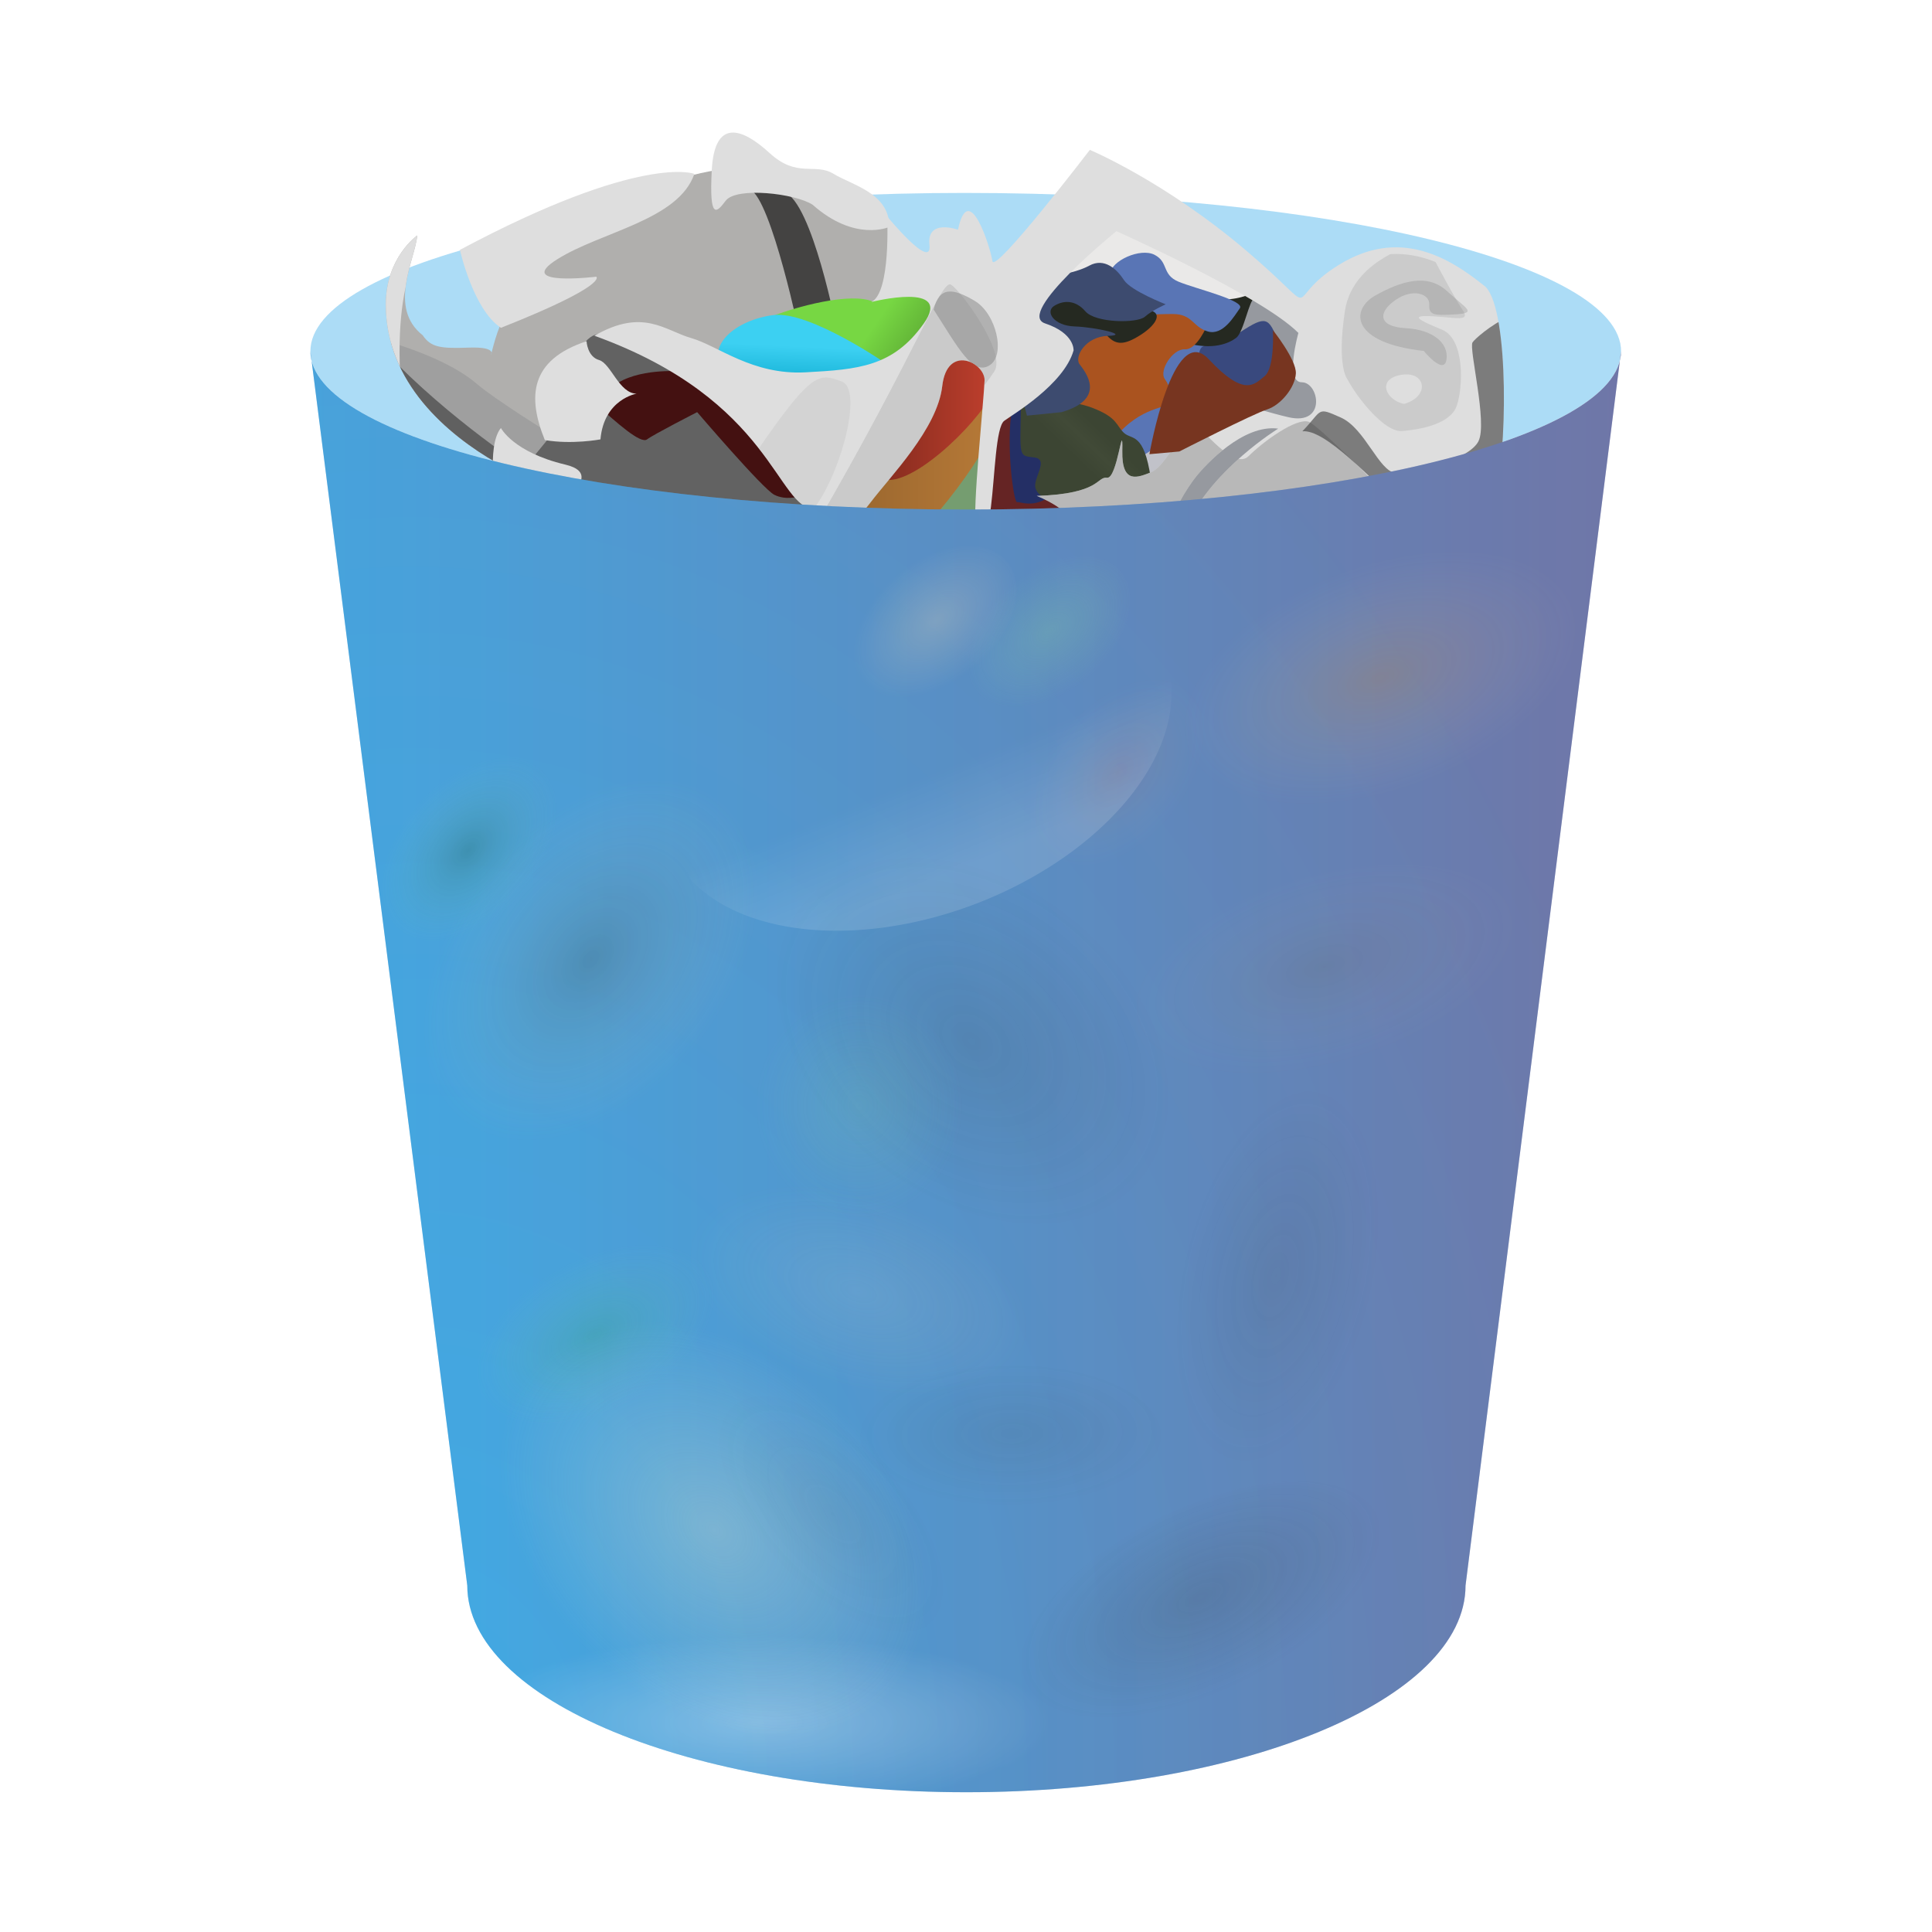 <?xml version="1.0" encoding="UTF-8" standalone="no"?>
<!-- Created with Inkscape (http://www.inkscape.org/) -->

<svg
   width="56"
   height="56"
   viewBox="0 0 56 56"
   version="1.1"
   id="svg5"
   inkscape:version="1.2.2 (b0a8486541, 2022-12-01)"
   sodipodi:docname="user-trash-full.svg"
   xmlns:inkscape="http://www.inkscape.org/namespaces/inkscape"
   xmlns:sodipodi="http://sodipodi.sourceforge.net/DTD/sodipodi-0.dtd"
   xmlns:xlink="http://www.w3.org/1999/xlink"
   xmlns="http://www.w3.org/2000/svg"
   xmlns:svg="http://www.w3.org/2000/svg">
  <sodipodi:namedview
     id="namedview7"
     pagecolor="#ffffff"
     bordercolor="#666666"
     borderopacity="1.0"
     inkscape:pageshadow="2"
     inkscape:pageopacity="0.0"
     inkscape:pagecheckerboard="0"
     inkscape:document-units="px"
     showgrid="false"
     units="px"
     height="64px"
     inkscape:zoom="4.5685727"
     inkscape:cx="-14.993742"
     inkscape:cy="45.418999"
     inkscape:window-width="1920"
     inkscape:window-height="996"
     inkscape:window-x="0"
     inkscape:window-y="0"
     inkscape:window-maximized="1"
     inkscape:current-layer="svg5"
     inkscape:showpageshadow="2"
     inkscape:deskcolor="#d1d1d1">
    <inkscape:grid
       type="xygrid"
       id="grid1890"
       originx="0"
       originy="0" />
  </sodipodi:namedview>
  <defs
     id="defs2">
    <linearGradient
       inkscape:collect="always"
       id="linearGradient7829">
      <stop
         style="stop-color:#3daee9;stop-opacity:1;"
         offset="0"
         id="stop7825" />
      <stop
         style="stop-color:#6f76a7;stop-opacity:1;"
         offset="1"
         id="stop7827" />
    </linearGradient>
    <linearGradient
       gradientTransform="matrix(0.569,0,0,0.569,-157.747,-77.077)"
       xlink:href="#n"
       id="u"
       x1="127.937"
       y1="160"
       x2="192.189"
       y2="160"
       gradientUnits="userSpaceOnUse" />
    <linearGradient
       id="n">
      <stop
         offset="0"
         stop-color="#fff"
         id="stop289" />
      <stop
         offset=".193"
         stop-color="#e0e0e0"
         stop-opacity=".918"
         id="stop291" />
      <stop
         offset=".493"
         stop-color="#c4c4c4"
         stop-opacity=".896"
         id="stop293" />
      <stop
         offset=".786"
         stop-color="#e0e0e0"
         stop-opacity=".945"
         id="stop295" />
      <stop
         offset="1"
         stop-color="#fff"
         id="stop297" />
    </linearGradient>
    <linearGradient
       xlink:href="#m"
       id="v"
       x1="161"
       y1="126"
       x2="161"
       y2="141"
       gradientUnits="userSpaceOnUse"
       gradientTransform="matrix(0.569,0,0,0.569,-157.747,-79.924)" />
    <linearGradient
       id="m">
      <stop
         offset="0"
         stop-color="#a3afbb"
         id="stop300" />
      <stop
         offset="1"
         stop-color="#73787d"
         id="stop302" />
    </linearGradient>
    <linearGradient
       xlink:href="#o"
       id="w"
       gradientUnits="userSpaceOnUse"
       x1="155.904"
       y1="170.471"
       x2="186.967"
       y2="171.248" />
    <linearGradient
       id="o">
      <stop
         offset="0"
         stop-opacity="0"
         id="stop282" />
      <stop
         offset=".453"
         stop-opacity=".198"
         id="stop284" />
      <stop
         offset="1"
         stop-opacity="0"
         id="stop286" />
    </linearGradient>
    <filter
       id="x"
       x="-0.172"
       width="1.344"
       y="-0.302"
       height="1.604"
       color-interpolation-filters="sRGB">
      <feGaussianBlur
         stdDeviation="2.013"
         id="feGaussianBlur415" />
    </filter>
    <linearGradient
       gradientTransform="translate(-80,-76)"
       xlink:href="#q"
       id="y"
       x1="132"
       y1="154.11"
       x2="178.961"
       y2="152"
       gradientUnits="userSpaceOnUse" />
    <linearGradient
       id="q">
      <stop
         offset="0"
         stop-opacity=".137"
         id="stop268" />
      <stop
         offset=".508"
         stop-opacity=".154"
         id="stop270" />
      <stop
         offset="1"
         stop-opacity="0"
         id="stop272" />
    </linearGradient>
    <filter
       id="filter655"
       x="-0.172"
       width="1.344"
       y="-0.302"
       height="1.604"
       color-interpolation-filters="sRGB">
      <feGaussianBlur
         stdDeviation="2.013"
         id="feGaussianBlur653" />
    </filter>
    <linearGradient
       xlink:href="#r"
       id="z"
       x1="128"
       y1="133.199"
       x2="192.472"
       y2="133.199"
       gradientUnits="userSpaceOnUse"
       gradientTransform="matrix(0.569,0,0,0.569,-157.65,-77.369)" />
    <linearGradient
       id="r">
      <stop
         offset="0"
         stop-color="#fff"
         id="stop251" />
      <stop
         offset=".169"
         stop-color="#fbfbfb"
         id="stop253" />
      <stop
         offset=".265"
         stop-color="#c3c3c3"
         id="stop255" />
      <stop
         offset=".35"
         stop-color="#f9f9f9"
         id="stop257" />
      <stop
         offset=".588"
         stop-color="#f5f5f5"
         id="stop259" />
      <stop
         offset=".7"
         stop-color="#c1c1c1"
         id="stop261" />
      <stop
         offset=".809"
         stop-color="#f7f7f7"
         id="stop263" />
      <stop
         offset="1"
         stop-color="#fff"
         id="stop265" />
    </linearGradient>
    <linearGradient
       xlink:href="#o"
       id="A"
       gradientUnits="userSpaceOnUse"
       x1="155.904"
       y1="170.471"
       x2="175.213"
       y2="170.469" />
    <filter
       id="filter678"
       x="-0.172"
       width="1.344"
       y="-0.302"
       height="1.604"
       color-interpolation-filters="sRGB">
      <feGaussianBlur
         stdDeviation="2.013"
         id="feGaussianBlur676" />
    </filter>
    <clipPath
       id="B">
      <ellipse
         ry="10.067"
         rx="26.236"
         cy="18.469"
         cx="127.216"
         style="isolation:auto;mix-blend-mode:normal;marker:none"
         color="#000000"
         display="block"
         overflow="visible"
         fill-opacity="0.577"
         stroke-width="0.965"
         enable-background="accumulate"
         id="ellipse418" />
    </clipPath>
    <radialGradient
       cx="23.688"
       cy="14.211"
       r="22.597"
       fx="23.688"
       fy="14.211"
       id="C"
       xlink:href="#s"
       gradientUnits="userSpaceOnUse"
       gradientTransform="matrix(-2.136,0,0,2.111,-137.811,12.57)" />
    <linearGradient
       id="s">
      <stop
         offset="0"
         stop-color="#fff"
         id="stop355" />
      <stop
         offset="1"
         stop-color="#91999f"
         id="stop357" />
    </linearGradient>
    <radialGradient
       cx="20.09"
       cy="10.854"
       r="22.597"
       fx="20.09"
       fy="10.854"
       id="D"
       xlink:href="#t"
       gradientUnits="userSpaceOnUse"
       gradientTransform="matrix(-1.79,0,0,1.769,-148.9,16.29)" />
    <linearGradient
       id="t">
      <stop
         offset="0"
         stop-color="#dfe2dc"
         id="stop360" />
      <stop
         offset="1"
         stop-color="#86917a"
         id="stop362" />
    </linearGradient>
    <linearGradient
       xlink:href="#h"
       id="E"
       gradientUnits="userSpaceOnUse"
       gradientTransform="matrix(-1,0,0,1,-164.713,28.24)"
       x1="22.009"
       y1="36.51"
       x2="23.585"
       y2="14.412" />
    <linearGradient
       id="h">
      <stop
         offset="0"
         stop-color="#939a9d"
         id="stop366" />
      <stop
         offset="1"
         stop-color="#fff"
         id="stop368" />
    </linearGradient>
    <linearGradient
       xlink:href="#h"
       id="F"
       gradientUnits="userSpaceOnUse"
       gradientTransform="matrix(-1,0,0,1,-164.713,28.24)"
       x1="24.366"
       y1="20.246"
       x2="32.601"
       y2="28.555" />
    <linearGradient
       xlink:href="#i"
       id="G"
       gradientUnits="userSpaceOnUse"
       gradientTransform="matrix(-1,0,0,1,-164.713,28.24)"
       x1="25.633"
       y1="10.612"
       x2="38.714"
       y2="18.39" />
    <linearGradient
       id="i">
      <stop
         offset="0"
         id="stop345" />
      <stop
         offset="1"
         stop-opacity="0"
         id="stop347" />
    </linearGradient>
    <radialGradient
       cx="23.688"
       cy="14.211"
       r="22.597"
       fx="23.688"
       fy="14.211"
       id="H"
       xlink:href="#s"
       gradientUnits="userSpaceOnUse"
       gradientTransform="matrix(-2.136,0,0,2.111,-137.811,12.57)" />
    <radialGradient
       cx="20.09"
       cy="10.854"
       r="22.597"
       fx="20.09"
       fy="10.854"
       id="I"
       xlink:href="#t"
       gradientUnits="userSpaceOnUse"
       gradientTransform="matrix(-1.79,0,0,1.769,-148.9,16.29)" />
    <radialGradient
       cx="23.688"
       cy="14.211"
       r="22.597"
       fx="23.688"
       fy="14.211"
       id="M"
       xlink:href="#s"
       gradientUnits="userSpaceOnUse"
       gradientTransform="matrix(-2.136,0,0,2.111,-137.811,12.57)" />
    <radialGradient
       cx="20.09"
       cy="10.854"
       r="22.597"
       fx="20.09"
       fy="10.854"
       id="N"
       xlink:href="#t"
       gradientUnits="userSpaceOnUse"
       gradientTransform="matrix(-1.79,0,0,1.769,-148.9,16.29)" />
    <radialGradient
       cx="23.688"
       cy="14.211"
       r="22.597"
       fx="23.688"
       fy="14.211"
       id="R"
       xlink:href="#s"
       gradientUnits="userSpaceOnUse"
       gradientTransform="matrix(-2.136,0,0,2.111,-137.811,12.57)" />
    <radialGradient
       cx="20.09"
       cy="10.854"
       r="22.597"
       fx="20.09"
       fy="10.854"
       id="S"
       xlink:href="#t"
       gradientUnits="userSpaceOnUse"
       gradientTransform="matrix(-1.79,0,0,1.769,-148.9,16.29)" />
    <linearGradient
       gradientTransform="matrix(0.667,0,0,0.667,-169.641,-83.335)"
       xlink:href="#n"
       id="u-3"
       x1="127.937"
       y1="160"
       x2="192.189"
       y2="160"
       gradientUnits="userSpaceOnUse" />
    <linearGradient
       xlink:href="#m"
       id="v-6"
       x1="161"
       y1="126"
       x2="161"
       y2="141"
       gradientUnits="userSpaceOnUse"
       gradientTransform="matrix(0.667,0,0,0.667,-169.641,-86.668)" />
    <filter
       id="x-7"
       x="-0.172"
       width="1.344"
       y="-0.302"
       height="1.604"
       color-interpolation-filters="sRGB">
      <feGaussianBlur
         stdDeviation="2.013"
         id="feGaussianBlur813" />
    </filter>
    <filter
       id="filter1053"
       x="-0.172"
       width="1.344"
       y="-0.302"
       height="1.604"
       color-interpolation-filters="sRGB">
      <feGaussianBlur
         stdDeviation="2.013"
         id="feGaussianBlur1051" />
    </filter>
    <linearGradient
       xlink:href="#r"
       id="z-5"
       x1="128"
       y1="133.199"
       x2="192.472"
       y2="133.199"
       gradientUnits="userSpaceOnUse"
       gradientTransform="matrix(0.667,0,0,0.667,-169.527,-83.677)" />
    <filter
       id="filter1076"
       x="-0.172"
       width="1.344"
       y="-0.302"
       height="1.604"
       color-interpolation-filters="sRGB">
      <feGaussianBlur
         stdDeviation="2.013"
         id="feGaussianBlur1074" />
    </filter>
    <clipPath
       id="B-3">
      <ellipse
         ry="10.067"
         rx="26.236"
         cy="18.469"
         cx="127.216"
         style="isolation:auto;mix-blend-mode:normal;marker:none"
         color="#000000"
         display="block"
         overflow="visible"
         fill-opacity="0.577"
         stroke-width="0.965"
         enable-background="accumulate"
         id="ellipse816" />
    </clipPath>
    <radialGradient
       cx="23.688"
       cy="14.211"
       r="22.597"
       fx="23.688"
       fy="14.211"
       id="C-5"
       xlink:href="#s"
       gradientUnits="userSpaceOnUse"
       gradientTransform="matrix(-2.136,0,0,2.111,-137.811,12.57)" />
    <radialGradient
       cx="20.09"
       cy="10.854"
       r="22.597"
       fx="20.09"
       fy="10.854"
       id="D-6"
       xlink:href="#t"
       gradientUnits="userSpaceOnUse"
       gradientTransform="matrix(-1.79,0,0,1.769,-148.9,16.29)" />
    <linearGradient
       xlink:href="#h"
       id="E-2"
       gradientUnits="userSpaceOnUse"
       gradientTransform="matrix(-1,0,0,1,-164.713,28.24)"
       x1="22.009"
       y1="36.51"
       x2="23.585"
       y2="14.412" />
    <linearGradient
       xlink:href="#h"
       id="F-9"
       gradientUnits="userSpaceOnUse"
       gradientTransform="matrix(-1,0,0,1,-164.713,28.24)"
       x1="24.366"
       y1="20.246"
       x2="32.601"
       y2="28.555" />
    <linearGradient
       xlink:href="#i"
       id="G-1"
       gradientUnits="userSpaceOnUse"
       gradientTransform="matrix(-1,0,0,1,-164.713,28.24)"
       x1="25.633"
       y1="10.612"
       x2="38.714"
       y2="18.39" />
    <radialGradient
       cx="23.688"
       cy="14.211"
       r="22.597"
       fx="23.688"
       fy="14.211"
       id="H-2"
       xlink:href="#s"
       gradientUnits="userSpaceOnUse"
       gradientTransform="matrix(-2.136,0,0,2.111,-137.811,12.57)" />
    <radialGradient
       cx="20.09"
       cy="10.854"
       r="22.597"
       fx="20.09"
       fy="10.854"
       id="I-7"
       xlink:href="#t"
       gradientUnits="userSpaceOnUse"
       gradientTransform="matrix(-1.79,0,0,1.769,-148.9,16.29)" />
    <radialGradient
       cx="23.688"
       cy="14.211"
       r="22.597"
       fx="23.688"
       fy="14.211"
       id="M-0"
       xlink:href="#s"
       gradientUnits="userSpaceOnUse"
       gradientTransform="matrix(-2.136,0,0,2.111,-137.811,12.57)" />
    <radialGradient
       cx="20.09"
       cy="10.854"
       r="22.597"
       fx="20.09"
       fy="10.854"
       id="N-9"
       xlink:href="#t"
       gradientUnits="userSpaceOnUse"
       gradientTransform="matrix(-1.79,0,0,1.769,-148.9,16.29)" />
    <radialGradient
       cx="23.688"
       cy="14.211"
       r="22.597"
       fx="23.688"
       fy="14.211"
       id="R-3"
       xlink:href="#s"
       gradientUnits="userSpaceOnUse"
       gradientTransform="matrix(-2.136,0,0,2.111,-137.811,12.57)" />
    <radialGradient
       cx="20.09"
       cy="10.854"
       r="22.597"
       fx="20.09"
       fy="10.854"
       id="S-6"
       xlink:href="#t"
       gradientUnits="userSpaceOnUse"
       gradientTransform="matrix(-1.79,0,0,1.769,-148.9,16.29)" />
    <linearGradient
       inkscape:collect="always"
       xlink:href="#linearGradient9369"
       id="linearGradient4747-2"
       x1="170.463"
       y1="704.732"
       x2="289.662"
       y2="704.732"
       gradientUnits="userSpaceOnUse"
       gradientTransform="matrix(0.202,0,0,0.202,-25.739,133.806)" />
    <linearGradient
       inkscape:collect="always"
       id="linearGradient9369">
      <stop
         style="stop-color:#3daee9;stop-opacity:1;"
         offset="0"
         id="stop9371" />
      <stop
         id="stop9373"
         offset="0.254"
         style="stop-color:#3daee9;stop-opacity:1;" />
      <stop
         style="stop-color:#3daee9;stop-opacity:1;"
         offset="0.744"
         id="stop9375" />
      <stop
         style="stop-color:#3daee9;stop-opacity:1;"
         offset="1"
         id="stop9377" />
    </linearGradient>
    <linearGradient
       inkscape:collect="always"
       xlink:href="#linearGradient6462"
       id="linearGradient6468"
       x1="-8.64"
       y1="207.178"
       x2="-5.042"
       y2="207.178"
       gradientUnits="userSpaceOnUse" />
    <linearGradient
       inkscape:collect="always"
       id="linearGradient6462">
      <stop
         style="stop-color:#99662e;stop-opacity:1"
         offset="0"
         id="stop6464" />
      <stop
         style="stop-color:#b67937;stop-opacity:1"
         offset="1"
         id="stop6466" />
    </linearGradient>
    <clipPath
       clipPathUnits="userSpaceOnUse"
       id="clipPath6416">
      <path
         style="fill:#b0afad;fill-opacity:1;fill-rule:evenodd;stroke:none;stroke-width:0.265px;stroke-linecap:butt;stroke-linejoin:miter;stroke-opacity:1"
         d="m -16.962,206.64 c -1.169,-0.697 -2.658,-1.984 -2.658,-3.933 0,-1.169 0.756,-1.713 0.756,-1.713 -0.059,0.614 -0.709,1.795 0.13,2.48 0.201,0.307 0.437,0.331 1.11,0.307 0.673,-0.024 0.532,0.177 0.532,0.177 0,0 0.165,-0.744 0.331,-0.933 0.165,-0.189 0.862,-1.701 0.862,-1.701 0,0 3.319,-1.689 3.555,-1.795 0.236,-0.106 1.193,-0.248 1.193,-0.248 0,0 3.39,1.193 3.555,1.358 0.165,0.165 0.378,1.264 0.378,1.264 l -0.425,1.642 -3.083,1.158 1.571,3.378 -3.355,0.224 c 0,0 -3.662,-0.295 -4.453,-1.665 z"
         id="path6418"
         inkscape:connector-curvature="0"
         sodipodi:nodetypes="csc" />
    </clipPath>
    <clipPath
       clipPathUnits="userSpaceOnUse"
       id="clipPath6392">
      <path
         style="fill:#b0afad;fill-opacity:1;fill-rule:evenodd;stroke:none;stroke-width:0.265px;stroke-linecap:butt;stroke-linejoin:miter;stroke-opacity:1"
         d="m -16.962,206.64 c -1.169,-0.697 -2.658,-1.984 -2.658,-3.933 0,-1.169 0.756,-1.713 0.756,-1.713 -0.059,0.614 -0.709,1.795 0.13,2.48 0.201,0.307 0.437,0.331 1.11,0.307 0.673,-0.024 0.532,0.177 0.532,0.177 0,0 0.165,-0.744 0.331,-0.933 0.165,-0.189 0.862,-1.701 0.862,-1.701 0,0 3.319,-1.689 3.555,-1.795 0.236,-0.106 1.193,-0.248 1.193,-0.248 0,0 3.39,1.193 3.555,1.358 0.165,0.165 0.378,1.264 0.378,1.264 l -0.425,1.642 -3.083,1.158 1.571,3.378 -3.355,0.224 c 0,0 -3.662,-0.295 -4.453,-1.665 z"
         id="path6394"
         inkscape:connector-curvature="0"
         sodipodi:nodetypes="csc" />
    </clipPath>
    <clipPath
       clipPathUnits="userSpaceOnUse"
       id="clipPath6404">
      <path
         style="fill:#b0afad;fill-opacity:1;fill-rule:evenodd;stroke:none;stroke-width:0.265px;stroke-linecap:butt;stroke-linejoin:miter;stroke-opacity:1"
         d="m -16.962,206.64 c -1.169,-0.697 -2.658,-1.984 -2.658,-3.933 0,-1.169 0.756,-1.713 0.756,-1.713 -0.059,0.614 -0.709,1.795 0.13,2.48 0.201,0.307 0.437,0.331 1.11,0.307 0.673,-0.024 0.532,0.177 0.532,0.177 0,0 0.165,-0.744 0.331,-0.933 0.165,-0.189 0.862,-1.701 0.862,-1.701 0,0 3.319,-1.689 3.555,-1.795 0.236,-0.106 1.193,-0.248 1.193,-0.248 0,0 3.39,1.193 3.555,1.358 0.165,0.165 0.378,1.264 0.378,1.264 l -0.425,1.642 -3.083,1.158 1.571,3.378 -3.355,0.224 c 0,0 -3.662,-0.295 -4.453,-1.665 z"
         id="path6406"
         inkscape:connector-curvature="0"
         sodipodi:nodetypes="csc" />
    </clipPath>
    <linearGradient
       inkscape:collect="always"
       xlink:href="#linearGradient6199"
       id="linearGradient6205"
       x1="-7.684"
       y1="202.908"
       x2="-4.151"
       y2="205.259"
       gradientUnits="userSpaceOnUse" />
    <linearGradient
       inkscape:collect="always"
       id="linearGradient6199">
      <stop
         style="stop-color:#77d743;stop-opacity:1;"
         offset="0"
         id="stop6201" />
      <stop
         style="stop-color:#254a12;stop-opacity:1"
         offset="1"
         id="stop6203" />
    </linearGradient>
    <linearGradient
       inkscape:collect="always"
       xlink:href="#linearGradient6207"
       id="linearGradient6213"
       x1="-9.864"
       y1="203.742"
       x2="-9.916"
       y2="204.852"
       gradientUnits="userSpaceOnUse" />
    <linearGradient
       inkscape:collect="always"
       id="linearGradient6207">
      <stop
         style="stop-color:#3cd0f2;stop-opacity:1;"
         offset="0"
         id="stop6209" />
      <stop
         style="stop-color:#0eacd0;stop-opacity:1"
         offset="1"
         id="stop6211" />
    </linearGradient>
    <linearGradient
       inkscape:collect="always"
       xlink:href="#linearGradient6424"
       id="linearGradient6430"
       x1="-7.619"
       y1="205.462"
       x2="-5.042"
       y2="205.462"
       gradientUnits="userSpaceOnUse" />
    <linearGradient
       inkscape:collect="always"
       id="linearGradient6424">
      <stop
         style="stop-color:#872c1f;stop-opacity:1"
         offset="0"
         id="stop6426" />
      <stop
         style="stop-color:#bf3f2d;stop-opacity:1"
         offset="1"
         id="stop6428" />
    </linearGradient>
    <linearGradient
       inkscape:collect="always"
       xlink:href="#linearGradient6486"
       id="linearGradient6492"
       x1="-3.579"
       y1="206.881"
       x2="-2.238"
       y2="205.535"
       gradientUnits="userSpaceOnUse" />
    <linearGradient
       inkscape:collect="always"
       id="linearGradient6486">
      <stop
         style="stop-color:#3c4533;stop-opacity:1;"
         offset="0"
         id="stop6488" />
      <stop
         id="stop6496"
         offset="0.324"
         style="stop-color:#3c4533;stop-opacity:1;" />
      <stop
         id="stop6494"
         offset="0.576"
         style="stop-color:#414a37;stop-opacity:1" />
      <stop
         style="stop-color:#3c4533;stop-opacity:1;"
         offset="0.805"
         id="stop6498" />
      <stop
         style="stop-color:#3c4533;stop-opacity:1"
         offset="1"
         id="stop6490" />
    </linearGradient>
    <clipPath
       clipPathUnits="userSpaceOnUse"
       id="clipPath5626">
      <path
         style="fill:#dedede;fill-opacity:1;fill-rule:evenodd;stroke:none;stroke-width:0.265px;stroke-linecap:butt;stroke-linejoin:miter;stroke-opacity:1"
         d="m -14.611,203.486 c 4.299,1.606 4.37,4.311 5.303,4.311 0.933,0 0.839,0.496 1.323,-0.165 0.484,-0.661 1.606,-1.831 1.725,-2.894 0.118,-1.063 1.028,-0.579 1.016,-0.142 -0.012,0.437 -0.307,3.355 -0.201,3.579 0.106,0.224 0.26,0.343 0.354,-0.437 0.094,-0.78 0.118,-1.984 0.319,-2.138 0.201,-0.154 1.429,-0.898 1.665,-1.748 0,0 0.035,-0.425 -0.685,-0.673 -0.721,-0.248 1.713,-2.291 1.713,-2.291 0,0 3.484,1.606 4.37,2.528 0,0 -0.337,1.226 0.081,1.226 0.418,0 0.601,1.086 -0.317,0.869 -0.919,-0.217 -1.62,-0.618 -2.188,0.017 -0.568,0.635 -0.819,1.236 -1.119,1.353 -0.301,0.117 -0.702,0.317 -0.685,-0.535 0.017,-0.852 -0.117,0.702 -0.367,0.668 -0.251,-0.033 -0.15,0.401 -1.687,0.451 0,0 0.902,0.351 0.969,0.885 0.067,0.535 0.117,0.551 0.117,0.551 0,0 1.921,0.167 2.005,-0.384 0.084,-0.551 0.551,-1.303 0.752,-1.554 0.2,-0.251 1.102,-1.286 1.954,-1.169 0,0 -1.554,0.986 -2.172,2.355 -0.618,1.37 4.393,1.002 4.393,1.002 0,0 2.673,-0.702 2.973,-1.654 0.301,-0.952 0.367,-4.627 -0.217,-5.228 -0.9,-0.756 -2.081,-1.465 -3.522,-0.543 -1.441,0.921 -0.26,1.37 -2.221,-0.354 -1.961,-1.725 -3.756,-2.504 -3.756,-2.504 0,0 -2.291,3.095 -2.339,2.764 -0.047,-0.331 -0.567,-2.055 -0.827,-0.78 0,0 -0.756,-0.283 -0.685,0.378 0.071,0.661 -1.016,-0.709 -1.016,-0.709 0,0 0.094,1.89 -0.378,2.126 0,0 1.984,-0.52 1.252,0.543 -0.732,1.063 -1.559,1.134 -2.835,1.205 -1.276,0.071 -2.102,-0.661 -2.74,-0.85 -0.638,-0.189 -1.158,-0.756 -2.327,-0.059 z"
         id="path5628"
         inkscape:connector-curvature="0"
         sodipodi:nodetypes="csssssscccccsssssccscsccscsc" />
    </clipPath>
    <filter
       inkscape:collect="always"
       style="color-interpolation-filters:sRGB"
       id="filter5447"
       x="-0.173"
       width="1.346"
       y="-0.121"
       height="1.243">
      <feGaussianBlur
         inkscape:collect="always"
         stdDeviation="0.184"
         id="feGaussianBlur5449" />
    </filter>
    <clipPath
       clipPathUnits="userSpaceOnUse"
       id="clipPath5636">
      <path
         style="fill:#dedede;fill-opacity:1;fill-rule:evenodd;stroke:none;stroke-width:0.265px;stroke-linecap:butt;stroke-linejoin:miter;stroke-opacity:1"
         d="m -14.611,203.486 c 4.299,1.606 4.37,4.311 5.303,4.311 0.933,0 0.839,0.496 1.323,-0.165 0.484,-0.661 1.606,-1.831 1.725,-2.894 0.118,-1.063 1.028,-0.579 1.016,-0.142 -0.012,0.437 -0.307,3.355 -0.201,3.579 0.106,0.224 0.26,0.343 0.354,-0.437 0.094,-0.78 0.118,-1.984 0.319,-2.138 0.201,-0.154 1.429,-0.898 1.665,-1.748 0,0 0.035,-0.425 -0.685,-0.673 -0.721,-0.248 1.713,-2.291 1.713,-2.291 0,0 3.484,1.606 4.37,2.528 0,0 -0.337,1.226 0.081,1.226 0.418,0 0.601,1.086 -0.317,0.869 -0.919,-0.217 -1.62,-0.618 -2.188,0.017 -0.568,0.635 -0.819,1.236 -1.119,1.353 -0.301,0.117 -0.702,0.317 -0.685,-0.535 0.017,-0.852 -0.117,0.702 -0.367,0.668 -0.251,-0.033 -0.15,0.401 -1.687,0.451 0,0 0.902,0.351 0.969,0.885 0.067,0.535 0.117,0.551 0.117,0.551 0,0 1.921,0.167 2.005,-0.384 0.084,-0.551 0.551,-1.303 0.752,-1.554 0.2,-0.251 1.102,-1.286 1.954,-1.169 0,0 -1.554,0.986 -2.172,2.355 -0.618,1.37 4.393,1.002 4.393,1.002 0,0 2.673,-0.702 2.973,-1.654 0.301,-0.952 0.367,-4.627 -0.217,-5.228 -0.9,-0.756 -2.081,-1.465 -3.522,-0.543 -1.441,0.921 -0.26,1.37 -2.221,-0.354 -1.961,-1.725 -3.756,-2.504 -3.756,-2.504 0,0 -2.291,3.095 -2.339,2.764 -0.047,-0.331 -0.567,-2.055 -0.827,-0.78 0,0 -0.756,-0.283 -0.685,0.378 0.071,0.661 -1.016,-0.709 -1.016,-0.709 0,0 0.094,1.89 -0.378,2.126 0,0 1.984,-0.52 1.252,0.543 -0.732,1.063 -1.559,1.134 -2.835,1.205 -1.276,0.071 -2.102,-0.661 -2.74,-0.85 -0.638,-0.189 -1.158,-0.756 -2.327,-0.059 z"
         id="path5638"
         inkscape:connector-curvature="0"
         sodipodi:nodetypes="csssssscccccsssssccscsccscsc" />
    </clipPath>
    <filter
       inkscape:collect="always"
       style="color-interpolation-filters:sRGB"
       id="filter5529"
       x="-0.054"
       width="1.108"
       y="-0.033"
       height="1.066">
      <feGaussianBlur
         inkscape:collect="always"
         stdDeviation="0.097"
         id="feGaussianBlur5531" />
    </filter>
    <clipPath
       clipPathUnits="userSpaceOnUse"
       id="clipPath5646">
      <path
         style="fill:#dedede;fill-opacity:1;fill-rule:evenodd;stroke:none;stroke-width:0.265px;stroke-linecap:butt;stroke-linejoin:miter;stroke-opacity:1"
         d="m -14.611,203.486 c 4.299,1.606 4.37,4.311 5.303,4.311 0.933,0 0.839,0.496 1.323,-0.165 0.484,-0.661 1.606,-1.831 1.725,-2.894 0.118,-1.063 1.028,-0.579 1.016,-0.142 -0.012,0.437 -0.307,3.355 -0.201,3.579 0.106,0.224 0.26,0.343 0.354,-0.437 0.094,-0.78 0.118,-1.984 0.319,-2.138 0.201,-0.154 1.429,-0.898 1.665,-1.748 0,0 0.035,-0.425 -0.685,-0.673 -0.721,-0.248 1.713,-2.291 1.713,-2.291 0,0 3.484,1.606 4.37,2.528 0,0 -0.337,1.226 0.081,1.226 0.418,0 0.601,1.086 -0.317,0.869 -0.919,-0.217 -1.62,-0.618 -2.188,0.017 -0.568,0.635 -0.819,1.236 -1.119,1.353 -0.301,0.117 -0.702,0.317 -0.685,-0.535 0.017,-0.852 -0.117,0.702 -0.367,0.668 -0.251,-0.033 -0.15,0.401 -1.687,0.451 0,0 0.902,0.351 0.969,0.885 0.067,0.535 0.117,0.551 0.117,0.551 0,0 1.921,0.167 2.005,-0.384 0.084,-0.551 0.551,-1.303 0.752,-1.554 0.2,-0.251 1.102,-1.286 1.954,-1.169 0,0 -1.554,0.986 -2.172,2.355 -0.618,1.37 4.393,1.002 4.393,1.002 0,0 2.673,-0.702 2.973,-1.654 0.301,-0.952 0.367,-4.627 -0.217,-5.228 -0.9,-0.756 -2.081,-1.465 -3.522,-0.543 -1.441,0.921 -0.26,1.37 -2.221,-0.354 -1.961,-1.725 -3.756,-2.504 -3.756,-2.504 0,0 -2.291,3.095 -2.339,2.764 -0.047,-0.331 -0.567,-2.055 -0.827,-0.78 0,0 -0.756,-0.283 -0.685,0.378 0.071,0.661 -1.016,-0.709 -1.016,-0.709 0,0 0.094,1.89 -0.378,2.126 0,0 1.984,-0.52 1.252,0.543 -0.732,1.063 -1.559,1.134 -2.835,1.205 -1.276,0.071 -2.102,-0.661 -2.74,-0.85 -0.638,-0.189 -1.158,-0.756 -2.327,-0.059 z"
         id="path5648"
         inkscape:connector-curvature="0"
         sodipodi:nodetypes="csssssscccccsssssccscsccscsc" />
    </clipPath>
    <filter
       inkscape:collect="always"
       style="color-interpolation-filters:sRGB"
       id="filter5607"
       x="-0.215"
       width="1.43"
       y="-0.175"
       height="1.351">
      <feGaussianBlur
         inkscape:collect="always"
         stdDeviation="0.138"
         id="feGaussianBlur5609" />
    </filter>
    <clipPath
       clipPathUnits="userSpaceOnUse"
       id="clipPath5722">
      <path
         style="fill:#dedede;fill-opacity:1;fill-rule:evenodd;stroke:none;stroke-width:0.265px;stroke-linecap:butt;stroke-linejoin:miter;stroke-opacity:1"
         d="m -14.611,203.486 c 4.299,1.606 4.37,4.311 5.303,4.311 0.933,0 0.839,0.496 1.323,-0.165 0.484,-0.661 1.606,-1.831 1.725,-2.894 0.118,-1.063 1.028,-0.579 1.016,-0.142 -0.012,0.437 -0.307,3.355 -0.201,3.579 0.106,0.224 0.26,0.343 0.354,-0.437 0.094,-0.78 0.118,-1.984 0.319,-2.138 0.201,-0.154 1.429,-0.898 1.665,-1.748 0,0 0.035,-0.425 -0.685,-0.673 -0.721,-0.248 1.713,-2.291 1.713,-2.291 0,0 3.484,1.606 4.37,2.528 0,0 -0.337,1.226 0.081,1.226 0.418,0 0.601,1.086 -0.317,0.869 -0.919,-0.217 -1.62,-0.618 -2.188,0.017 -0.568,0.635 -0.819,1.236 -1.119,1.353 -0.301,0.117 -0.702,0.317 -0.685,-0.535 0.017,-0.852 -0.117,0.702 -0.367,0.668 -0.251,-0.033 -0.15,0.401 -1.687,0.451 0,0 0.902,0.351 0.969,0.885 0.067,0.535 0.117,0.551 0.117,0.551 0,0 1.921,0.167 2.005,-0.384 0.084,-0.551 0.551,-1.303 0.752,-1.554 0.2,-0.251 1.102,-1.286 1.954,-1.169 0,0 -1.554,0.986 -2.172,2.355 -0.618,1.37 4.393,1.002 4.393,1.002 0,0 2.673,-0.702 2.973,-1.654 0.301,-0.952 0.367,-4.627 -0.217,-5.228 -0.9,-0.756 -2.081,-1.465 -3.522,-0.543 -1.441,0.921 -0.26,1.37 -2.221,-0.354 -1.961,-1.725 -3.756,-2.504 -3.756,-2.504 0,0 -2.291,3.095 -2.339,2.764 -0.047,-0.331 -0.567,-2.055 -0.827,-0.78 0,0 -0.756,-0.283 -0.685,0.378 0.071,0.661 -1.016,-0.709 -1.016,-0.709 0,0 0.094,1.89 -0.378,2.126 0,0 1.984,-0.52 1.252,0.543 -0.732,1.063 -1.559,1.134 -2.835,1.205 -1.276,0.071 -2.102,-0.661 -2.74,-0.85 -0.638,-0.189 -1.158,-0.756 -2.327,-0.059 z"
         id="path5724"
         inkscape:connector-curvature="0"
         sodipodi:nodetypes="csssssscccccsssssccscsccscsc" />
    </clipPath>
    <filter
       inkscape:collect="always"
       style="color-interpolation-filters:sRGB"
       id="filter5712"
       x="-0.043"
       width="1.086"
       y="-0.082"
       height="1.165">
      <feGaussianBlur
         inkscape:collect="always"
         stdDeviation="0.17"
         id="feGaussianBlur5714" />
    </filter>
    <clipPath
       clipPathUnits="userSpaceOnUse"
       id="clipPath5958">
      <path
         style="fill:#dedede;fill-opacity:1;fill-rule:evenodd;stroke:none;stroke-width:0.265px;stroke-linecap:butt;stroke-linejoin:miter;stroke-opacity:1"
         d="m -14.611,203.486 c 4.299,1.606 4.37,4.311 5.303,4.311 0.933,0 0.839,0.496 1.323,-0.165 0.484,-0.661 1.606,-1.831 1.725,-2.894 0.118,-1.063 1.028,-0.579 1.016,-0.142 -0.012,0.437 -0.307,3.355 -0.201,3.579 0.106,0.224 0.26,0.343 0.354,-0.437 0.094,-0.78 0.118,-1.984 0.319,-2.138 0.201,-0.154 1.429,-0.898 1.665,-1.748 0,0 0.035,-0.425 -0.685,-0.673 -0.721,-0.248 1.713,-2.291 1.713,-2.291 0,0 3.484,1.606 4.37,2.528 0,0 -0.337,1.226 0.081,1.226 0.418,0 0.601,1.086 -0.317,0.869 -0.919,-0.217 -1.62,-0.618 -2.188,0.017 -0.568,0.635 -0.819,1.236 -1.119,1.353 -0.301,0.117 -0.702,0.317 -0.685,-0.535 0.017,-0.852 -0.117,0.702 -0.367,0.668 -0.251,-0.033 -0.15,0.401 -1.687,0.451 0,0 0.902,0.351 0.969,0.885 0.067,0.535 0.117,0.551 0.117,0.551 0,0 1.921,0.167 2.005,-0.384 0.084,-0.551 0.551,-1.303 0.752,-1.554 0.2,-0.251 1.102,-1.286 1.954,-1.169 0,0 -1.554,0.986 -2.172,2.355 -0.618,1.37 4.393,1.002 4.393,1.002 0,0 2.673,-0.702 2.973,-1.654 0.301,-0.952 0.367,-4.627 -0.217,-5.228 -0.9,-0.756 -2.081,-1.465 -3.522,-0.543 -1.441,0.921 -0.26,1.37 -2.221,-0.354 -1.961,-1.725 -3.756,-2.504 -3.756,-2.504 0,0 -2.291,3.095 -2.339,2.764 -0.047,-0.331 -0.567,-2.055 -0.827,-0.78 0,0 -0.756,-0.283 -0.685,0.378 0.071,0.661 -1.016,-0.709 -1.016,-0.709 0,0 0.094,1.89 -0.378,2.126 0,0 1.984,-0.52 1.252,0.543 -0.732,1.063 -1.559,1.134 -2.835,1.205 -1.276,0.071 -2.102,-0.661 -2.74,-0.85 -0.638,-0.189 -1.158,-0.756 -2.327,-0.059 z"
         id="path5960"
         inkscape:connector-curvature="0"
         sodipodi:nodetypes="csssssscccccsssssccscsccscsc" />
    </clipPath>
    <filter
       inkscape:collect="always"
       style="color-interpolation-filters:sRGB"
       id="filter5948"
       x="-0.076"
       width="1.153"
       y="-0.076"
       height="1.152">
      <feGaussianBlur
         inkscape:collect="always"
         stdDeviation="0.229"
         id="feGaussianBlur5950" />
    </filter>
    <clipPath
       clipPathUnits="userSpaceOnUse"
       id="clipPath6171">
      <path
         style="fill:#dedede;fill-opacity:1;fill-rule:evenodd;stroke:none;stroke-width:0.265px;stroke-linecap:butt;stroke-linejoin:miter;stroke-opacity:1"
         d="m -55.223,402.468 c 16.25,6.071 16.518,16.295 20.045,16.295 3.527,0 3.17,1.875 5,-0.625 1.83,-2.5 6.071,-6.92 6.518,-10.938 0.446,-4.018 3.884,-2.188 3.839,-0.536 -0.045,1.652 -1.161,12.679 -0.759,13.527 0.402,0.848 0.982,1.295 1.339,-1.652 0.357,-2.946 0.446,-7.5 1.205,-8.08 0.759,-0.58 5.402,-3.393 6.295,-6.607 0,0 0.134,-1.607 -2.589,-2.545 -2.723,-0.937 6.473,-8.661 6.473,-8.661 0,0 13.17,6.071 16.518,9.554 0,0 -1.274,4.635 0.304,4.635 1.578,0 2.273,4.104 -1.2,3.283 -3.472,-0.821 -6.124,-2.336 -8.271,0.063 -2.147,2.399 -3.094,4.672 -4.23,5.114 -1.136,0.442 -2.652,1.2 -2.589,-2.02 0.063,-3.22 -0.442,2.652 -1.389,2.525 -0.947,-0.126 -0.568,1.515 -6.377,1.705 0,0 3.409,1.326 3.662,3.346 0.253,2.02 0.442,2.083 0.442,2.083 0,0 7.26,0.631 7.576,-1.452 0.316,-2.083 2.083,-4.925 2.841,-5.872 0.758,-0.947 4.167,-4.861 7.387,-4.419 0,0 -5.872,3.725 -8.207,8.902 -2.336,5.177 16.604,3.788 16.604,3.788 0,0 10.102,-2.652 11.238,-6.25 1.136,-3.599 1.389,-17.488 -0.821,-19.761 -3.4,-2.857 -7.865,-5.535 -13.311,-2.053 -5.446,3.482 -0.982,5.179 -8.393,-1.339 -7.411,-6.518 -14.196,-9.464 -14.196,-9.464 0,0 -8.661,11.696 -8.839,10.446 -0.179,-1.25 -2.143,-7.768 -3.125,-2.946 0,0 -2.857,-1.071 -2.589,1.429 0.268,2.5 -3.839,-2.679 -3.839,-2.679 0,0 0.357,7.143 -1.429,8.036 0,0 7.5,-1.964 4.732,2.054 -2.768,4.018 -5.893,4.286 -10.714,4.554 -4.821,0.268 -7.946,-2.5 -10.357,-3.214 -2.411,-0.714 -4.375,-2.857 -8.795,-0.223 z"
         id="path6173"
         inkscape:connector-curvature="0"
         sodipodi:nodetypes="csssssscccccsssssccscsccscsc" />
    </clipPath>
    <filter
       inkscape:collect="always"
       style="color-interpolation-filters:sRGB"
       id="filter6060"
       x="-0.052"
       width="1.105"
       y="-0.033"
       height="1.066">
      <feGaussianBlur
         inkscape:collect="always"
         stdDeviation="0.243"
         id="feGaussianBlur6062" />
    </filter>
    <clipPath
       clipPathUnits="userSpaceOnUse"
       id="clipPath6181">
      <path
         style="fill:#dedede;fill-opacity:1;fill-rule:evenodd;stroke:none;stroke-width:0.265px;stroke-linecap:butt;stroke-linejoin:miter;stroke-opacity:1"
         d="m -14.611,203.486 c 4.299,1.606 4.37,4.311 5.303,4.311 0.933,0 0.839,0.496 1.323,-0.165 0.484,-0.661 1.606,-1.831 1.725,-2.894 0.118,-1.063 1.028,-0.579 1.016,-0.142 -0.012,0.437 -0.307,3.355 -0.201,3.579 0.106,0.224 0.26,0.343 0.354,-0.437 0.094,-0.78 0.118,-1.984 0.319,-2.138 0.201,-0.154 1.429,-0.898 1.665,-1.748 0,0 0.035,-0.425 -0.685,-0.673 -0.721,-0.248 1.713,-2.291 1.713,-2.291 0,0 3.484,1.606 4.37,2.528 0,0 -0.337,1.226 0.081,1.226 0.418,0 0.601,1.086 -0.317,0.869 -0.919,-0.217 -1.62,-0.618 -2.188,0.017 -0.568,0.635 -0.819,1.236 -1.119,1.353 -0.301,0.117 -0.702,0.317 -0.685,-0.535 0.017,-0.852 -0.117,0.702 -0.367,0.668 -0.251,-0.033 -0.15,0.401 -1.687,0.451 0,0 0.902,0.351 0.969,0.885 0.067,0.535 0.117,0.551 0.117,0.551 0,0 1.921,0.167 2.005,-0.384 0.084,-0.551 0.551,-1.303 0.752,-1.554 0.2,-0.251 1.102,-1.286 1.954,-1.169 0,0 -1.554,0.986 -2.172,2.355 -0.618,1.37 4.393,1.002 4.393,1.002 0,0 2.673,-0.702 2.973,-1.654 0.301,-0.952 0.367,-4.627 -0.217,-5.228 -0.9,-0.756 -2.081,-1.465 -3.522,-0.543 -1.441,0.921 -0.26,1.37 -2.221,-0.354 -1.961,-1.725 -3.756,-2.504 -3.756,-2.504 0,0 -2.291,3.095 -2.339,2.764 -0.047,-0.331 -0.567,-2.055 -0.827,-0.78 0,0 -0.756,-0.283 -0.685,0.378 0.071,0.661 -1.016,-0.709 -1.016,-0.709 0,0 0.094,1.89 -0.378,2.126 0,0 1.984,-0.52 1.252,0.543 -0.732,1.063 -1.559,1.134 -2.835,1.205 -1.276,0.071 -2.102,-0.661 -2.74,-0.85 -0.638,-0.189 -1.158,-0.756 -2.327,-0.059 z"
         id="path6183"
         inkscape:connector-curvature="0"
         sodipodi:nodetypes="csssssscccccsssssccscsccscsc" />
    </clipPath>
    <filter
       inkscape:collect="always"
       style="color-interpolation-filters:sRGB"
       id="filter6161"
       x="-0.12"
       width="1.239"
       y="-0.147"
       height="1.294">
      <feGaussianBlur
         inkscape:collect="always"
         stdDeviation="0.128"
         id="feGaussianBlur6163" />
    </filter>
    <clipPath
       clipPathUnits="userSpaceOnUse"
       id="clipPath6240">
      <path
         style="fill:#b0afad;fill-opacity:1;fill-rule:evenodd;stroke:none;stroke-width:0.265px;stroke-linecap:butt;stroke-linejoin:miter;stroke-opacity:1"
         d="m -16.962,206.64 c -1.169,-0.697 -2.658,-1.984 -2.658,-3.933 0,-1.169 0.756,-1.713 0.756,-1.713 -0.059,0.614 -0.709,1.795 0.13,2.48 0.201,0.307 0.437,0.331 1.11,0.307 0.673,-0.024 0.532,0.177 0.532,0.177 0,0 0.165,-0.744 0.331,-0.933 0.165,-0.189 0.862,-1.701 0.862,-1.701 0,0 3.319,-1.689 3.555,-1.795 0.236,-0.106 1.193,-0.248 1.193,-0.248 0,0 3.39,1.193 3.555,1.358 0.165,0.165 0.378,1.264 0.378,1.264 l -0.425,1.642 -3.083,1.158 1.571,3.378 -3.355,0.224 c 0,0 -3.662,-0.295 -4.453,-1.665 z"
         id="path6242"
         inkscape:connector-curvature="0"
         sodipodi:nodetypes="csc" />
    </clipPath>
    <radialGradient
       inkscape:collect="always"
       xlink:href="#linearGradient1645"
       id="radialGradient1647"
       cx="84.633"
       cy="271.151"
       fx="84.633"
       fy="271.151"
       r="28.587"
       gradientTransform="matrix(0.188,-3.0474481e-4,9.426232e-5,0.058,1.077,275.109)"
       gradientUnits="userSpaceOnUse" />
    <linearGradient
       inkscape:collect="always"
       id="linearGradient1645">
      <stop
         style="stop-color:#ffffff;stop-opacity:1"
         offset="0"
         id="stop1641" />
      <stop
         style="stop-color:#ffffff;stop-opacity:0"
         offset="1"
         id="stop1643" />
    </linearGradient>
    <radialGradient
       inkscape:collect="always"
       xlink:href="#linearGradient1637"
       id="radialGradient1631"
       cx="50.716"
       cy="265.315"
       fx="50.716"
       fy="265.315"
       r="64.024"
       gradientTransform="matrix(0.39,-0.004,0.005,0.537,-10.376,149.868)"
       gradientUnits="userSpaceOnUse" />
    <linearGradient
       id="linearGradient1637"
       inkscape:collect="always">
      <stop
         id="stop1633"
         offset="0"
         style="stop-color:#3daee9;stop-opacity:1;" />
      <stop
         id="stop1635"
         offset="1"
         style="stop-color:#6f76a7;stop-opacity:1;" />
    </linearGradient>
    <radialGradient
       inkscape:collect="always"
       xlink:href="#linearGradient1042"
       id="radialGradient1044"
       cx="-110.067"
       cy="247.621"
       fx="-110.067"
       fy="247.621"
       r="9.346"
       gradientTransform="matrix(0.361,0,0,0.48,-109.752,151.188)"
       gradientUnits="userSpaceOnUse" />
    <linearGradient
       inkscape:collect="always"
       id="linearGradient1042">
      <stop
         style="stop-color:#f0eccb;stop-opacity:0.527"
         offset="0"
         id="stop1038" />
      <stop
         style="stop-color:#f0eccb;stop-opacity:0;"
         offset="1"
         id="stop1040" />
    </linearGradient>
    <radialGradient
       inkscape:collect="always"
       xlink:href="#linearGradient1197"
       id="radialGradient1066"
       cx="122.658"
       cy="274.841"
       fx="122.658"
       fy="274.841"
       r="13.775"
       gradientTransform="matrix(0.266,0,0,0.135,-117.765,234.231)"
       gradientUnits="userSpaceOnUse" />
    <linearGradient
       id="linearGradient1197"
       inkscape:collect="always">
      <stop
         id="stop1193"
         offset="0"
         style="stop-color:#894f00;stop-opacity:0.263" />
      <stop
         id="stop1195"
         offset="1"
         style="stop-color:#ffdfb3;stop-opacity:0;" />
    </linearGradient>
    <radialGradient
       inkscape:collect="always"
       xlink:href="#linearGradient1179"
       id="radialGradient1070"
       gradientUnits="userSpaceOnUse"
       gradientTransform="matrix(0.263,0,0,0.213,-82.912,196.383)"
       cx="122.658"
       cy="274.841"
       fx="122.658"
       fy="274.841"
       r="13.775" />
    <linearGradient
       id="linearGradient1179"
       inkscape:collect="always">
      <stop
         id="stop1175"
         offset="0"
         style="stop-color:#533e20;stop-opacity:1" />
      <stop
         id="stop1177"
         offset="1"
         style="stop-color:#ffdfb3;stop-opacity:0;" />
    </linearGradient>
    <radialGradient
       inkscape:collect="always"
       xlink:href="#linearGradient1185"
       id="radialGradient1074"
       gradientUnits="userSpaceOnUse"
       gradientTransform="matrix(0.236,0,0,0.134,107.469,221.646)"
       cx="122.658"
       cy="274.841"
       fx="122.658"
       fy="274.841"
       r="13.775" />
    <linearGradient
       id="linearGradient1185"
       inkscape:collect="always">
      <stop
         id="stop1181"
         offset="0"
         style="stop-color:#dcdbd9;stop-opacity:0.242" />
      <stop
         id="stop1183"
         offset="1"
         style="stop-color:#ffdfb3;stop-opacity:0;" />
    </linearGradient>
    <radialGradient
       inkscape:collect="always"
       xlink:href="#linearGradient1082"
       id="radialGradient1088"
       gradientUnits="userSpaceOnUse"
       gradientTransform="matrix(1.094,0,1.070853e-8,1.162,29.724,-273.462)"
       cx="230.24"
       cy="244.856"
       fx="230.24"
       fy="244.856"
       r="3.2" />
    <linearGradient
       inkscape:collect="always"
       id="linearGradient1082">
      <stop
         style="stop-color:#393939;stop-opacity:1;"
         offset="0"
         id="stop1078" />
      <stop
         style="stop-color:#393939;stop-opacity:0;"
         offset="1"
         id="stop1080" />
    </linearGradient>
    <radialGradient
       inkscape:collect="always"
       xlink:href="#linearGradient1082"
       id="radialGradient1092"
       gradientUnits="userSpaceOnUse"
       gradientTransform="matrix(0.562,0,-1.2433984e-8,1.139,136.058,-143.684)"
       cx="230.24"
       cy="244.856"
       fx="230.24"
       fy="244.856"
       r="3.2" />
    <radialGradient
       inkscape:collect="always"
       xlink:href="#linearGradient1082"
       id="radialGradient1096"
       gradientUnits="userSpaceOnUse"
       gradientTransform="matrix(0.434,0,0,0.89,83.658,-422.766)"
       cx="230.24"
       cy="244.856"
       fx="230.24"
       fy="244.856"
       r="3.2" />
    <radialGradient
       inkscape:collect="always"
       xlink:href="#linearGradient1082"
       id="radialGradient1100"
       gradientUnits="userSpaceOnUse"
       gradientTransform="matrix(0.434,0,0,0.89,187.26,-198.53)"
       cx="230.24"
       cy="244.856"
       fx="230.24"
       fy="244.856"
       r="3.2" />
    <radialGradient
       inkscape:collect="always"
       xlink:href="#linearGradient1108"
       id="radialGradient1110"
       cx="-24.646"
       cy="219.473"
       fx="-24.646"
       fy="219.473"
       r="4.434"
       gradientTransform="matrix(0.433,0,0,0.487,29.555,172.167)"
       gradientUnits="userSpaceOnUse" />
    <linearGradient
       inkscape:collect="always"
       id="linearGradient1108">
      <stop
         style="stop-color:#8ed99f;stop-opacity:1;"
         offset="0"
         id="stop1104" />
      <stop
         style="stop-color:#8ed99f;stop-opacity:0;"
         offset="1"
         id="stop1106" />
    </linearGradient>
    <radialGradient
       inkscape:collect="always"
       xlink:href="#linearGradient1167"
       id="radialGradient1114"
       gradientUnits="userSpaceOnUse"
       gradientTransform="matrix(0.333,0,0,0.538,249.691,88.294)"
       cx="-24.646"
       cy="219.473"
       fx="-24.646"
       fy="219.473"
       r="4.434" />
    <linearGradient
       id="linearGradient1167"
       inkscape:collect="always">
      <stop
         id="stop1163"
         offset="0"
         style="stop-color:#38a852;stop-opacity:1" />
      <stop
         id="stop1165"
         offset="1"
         style="stop-color:#8ed99f;stop-opacity:0;" />
    </linearGradient>
    <radialGradient
       inkscape:collect="always"
       xlink:href="#linearGradient1173"
       id="radialGradient1118"
       gradientUnits="userSpaceOnUse"
       gradientTransform="matrix(0.295,0,0,0.462,208.953,63.139)"
       cx="-24.646"
       cy="219.473"
       fx="-24.646"
       fy="219.473"
       r="4.434" />
    <linearGradient
       id="linearGradient1173"
       inkscape:collect="always">
      <stop
         id="stop1169"
         offset="0"
         style="stop-color:#1e5a2c;stop-opacity:1" />
      <stop
         id="stop1171"
         offset="1"
         style="stop-color:#8ed99f;stop-opacity:0;" />
    </linearGradient>
    <radialGradient
       inkscape:collect="always"
       xlink:href="#linearGradient1108"
       id="radialGradient1122"
       gradientUnits="userSpaceOnUse"
       gradientTransform="matrix(0.257,0,0,0.407,221.464,76.118)"
       cx="-24.646"
       cy="219.473"
       fx="-24.646"
       fy="219.473"
       r="4.434" />
    <radialGradient
       inkscape:collect="always"
       xlink:href="#linearGradient1064"
       id="radialGradient1126"
       gradientUnits="userSpaceOnUse"
       gradientTransform="matrix(0.257,0,0,0.407,219.917,77.538)"
       cx="-24.646"
       cy="219.473"
       fx="-24.646"
       fy="219.473"
       r="4.434" />
    <linearGradient
       inkscape:collect="always"
       id="linearGradient1064">
      <stop
         style="stop-color:#ffdfb3;stop-opacity:1;"
         offset="0"
         id="stop1060" />
      <stop
         style="stop-color:#ffdfb3;stop-opacity:0;"
         offset="1"
         id="stop1062" />
    </linearGradient>
    <radialGradient
       inkscape:collect="always"
       xlink:href="#linearGradient1136"
       id="radialGradient1130"
       gradientUnits="userSpaceOnUse"
       gradientTransform="matrix(0.296,0,0,0.462,213.802,49.192)"
       cx="-24.646"
       cy="219.473"
       fx="-24.646"
       fy="219.473"
       r="4.434" />
    <linearGradient
       id="linearGradient1136"
       inkscape:collect="always">
      <stop
         id="stop1132"
         offset="0"
         style="stop-color:#ff3b00;stop-opacity:1" />
      <stop
         id="stop1134"
         offset="1"
         style="stop-color:#ffdfb3;stop-opacity:0;" />
    </linearGradient>
    <radialGradient
       inkscape:collect="always"
       xlink:href="#linearGradient1191"
       id="radialGradient1140"
       gradientUnits="userSpaceOnUse"
       gradientTransform="matrix(0.277,0,0,0.155,-104.354,220.16)"
       cx="122.658"
       cy="274.841"
       fx="122.658"
       fy="274.841"
       r="13.775" />
    <linearGradient
       id="linearGradient1191"
       inkscape:collect="always">
      <stop
         id="stop1187"
         offset="0"
         style="stop-color:#ff980b;stop-opacity:1" />
      <stop
         id="stop1189"
         offset="1"
         style="stop-color:#ffdfb3;stop-opacity:0;" />
    </linearGradient>
    <linearGradient
       inkscape:collect="always"
       xlink:href="#linearGradient1645"
       id="linearGradient1626"
       x1="26.833"
       y1="221.883"
       x2="26.789"
       y2="211.862"
       gradientUnits="userSpaceOnUse"
       gradientTransform="matrix(0.188,0,0,0.188,-90.311,219.992)" />
    <radialGradient
       inkscape:collect="always"
       xlink:href="#linearGradient1082"
       id="radialGradient1618"
       gradientUnits="userSpaceOnUse"
       gradientTransform="matrix(0.562,0,-1.2433985e-8,1.139,-49.526,-1.265)"
       cx="230.24"
       cy="244.856"
       fx="230.24"
       fy="244.856"
       r="3.2" />
    <linearGradient
       inkscape:collect="always"
       xlink:href="#linearGradient7829"
       id="linearGradient7831"
       x1="8.777"
       y1="278.306"
       x2="32.913"
       y2="278.306"
       gradientUnits="userSpaceOnUse" />
  </defs>
  <g
     id="g9297"
     transform="matrix(1.574,0,0,1.521,-4.818,-392.387)">
    <path
       sodipodi:nodetypes="ccccscccc"
       inkscape:connector-curvature="0"
       id="path4147-0-7"
       d="m 20.845,261.656 c -6.665,0 -12.068,1.351 -12.068,3.017 l 0.021,0.173 c 2.6e-5,1.2e-4 -2.85e-5,1.8e-4 0,3.7e-4 0.36,1.586 5.615,2.844 12.047,2.843 6.433,2e-5 11.689,-1.258 12.047,-2.844 l 0.021,-0.172 c -9e-6,-1.666 -5.403,-3.017 -12.068,-3.017 z"
       style="color:#000000;display:inline;overflow:visible;visibility:visible;opacity:0.428;fill:url(#linearGradient4747-2);fill-opacity:1;fill-rule:nonzero;stroke:none;stroke-width:0.908;stroke-linecap:round;stroke-linejoin:miter;stroke-miterlimit:4;stroke-dasharray:none;stroke-dashoffset:0;stroke-opacity:1;marker:none;enable-background:accumulate" />
    <g
       clip-path="none"
       transform="matrix(0.767,0,0,0.767,25.214,108.304)"
       id="g6522">
      <path
         style="fill:#96999f;fill-opacity:1;fill-rule:evenodd;stroke:none;stroke-width:0.265px;stroke-linecap:butt;stroke-linejoin:miter;stroke-opacity:1"
         d="m 0.697,203.593 0.478,-1.287 1.476,1.152 0.307,1.99 -0.738,0.425 -2.439,2.575 -1.37,-0.089 1.571,-2.752 z"
         id="path6520"
         inkscape:connector-curvature="0" />
      <path
         style="fill:#5975b5;fill-opacity:1;fill-rule:evenodd;stroke:none;stroke-width:0.265px;stroke-linecap:butt;stroke-linejoin:miter;stroke-opacity:1"
         d="m -1.102,206.304 c 0.301,-0.752 0.234,-0.869 0.401,-0.952 0.167,-0.084 0.284,-0.418 0.476,-0.484 0.192,-0.067 0.05,-0.618 0.159,-0.677 0.109,-0.059 0.501,-0.075 0.593,-0.292 0.092,-0.217 -0.042,-0.393 -0.042,-0.393 l -1.679,0.025 -1.219,2.38 c 0,0 0.835,1.612 1.311,0.393 z"
         id="path6514"
         inkscape:connector-curvature="0" />
      <path
         style="fill:#39497e;fill-opacity:1;fill-rule:evenodd;stroke:none;stroke-width:0.265px;stroke-linecap:butt;stroke-linejoin:miter;stroke-opacity:1"
         d="m 0.644,203.569 c 0.768,-0.532 0.886,-0.608 1.087,-0.13 0.201,0.478 -0.408,1.547 -0.408,1.547 l -1.317,-0.1 c 0,0 -0.242,-1.028 -0.006,-1.134 0.236,-0.106 0.644,-0.183 0.644,-0.183 z"
         id="path6518"
         inkscape:connector-curvature="0" />
      <path
         style="fill:#252921;fill-opacity:1;fill-rule:evenodd;stroke:none;stroke-width:0.265px;stroke-linecap:butt;stroke-linejoin:miter;stroke-opacity:1"
         d="m -0.372,203.675 c 0.614,0.165 0.986,0.006 1.169,-0.136 0.183,-0.142 0.313,-0.963 0.443,-0.986 0.13,-0.024 -0.602,-0.219 -0.602,-0.219 z"
         id="path6512"
         inkscape:connector-curvature="0" />
      <path
         style="fill:#eae9e8;fill-opacity:1;fill-rule:evenodd;stroke:none;stroke-width:0.265px;stroke-linecap:butt;stroke-linejoin:miter;stroke-opacity:1"
         d="m -3.683,202.136 1.361,-0.05 c 0,0 2.071,0.359 2.547,0.468 0.476,0.109 0.927,-0.109 0.927,-0.109 l -3.374,-2.147 z"
         id="path6510"
         inkscape:connector-curvature="0" />
      <path
         style="fill:#759d70;fill-opacity:1;fill-rule:evenodd;stroke:none;stroke-width:0.265px;stroke-linecap:butt;stroke-linejoin:miter;stroke-opacity:1"
         d="m -7.175,208.058 c 0.326,1.019 1.821,1.086 1.837,0.752 0.017,-0.334 0.05,-0.961 0.05,-0.961 0,0 0.292,-1.737 -0.075,-1.687 -0.367,0.05 -1.812,1.896 -1.812,1.896 z"
         id="path6470"
         inkscape:connector-curvature="0" />
      <path
         style="fill:url(#linearGradient6468);fill-opacity:1;fill-rule:evenodd;stroke:none;stroke-width:0.265px;stroke-linecap:butt;stroke-linejoin:miter;stroke-opacity:1"
         d="m -8.026,209.21 c 0.76,0.117 2.756,-2.648 2.923,-3.282 0.167,-0.635 0.008,-0.802 -0.66,-0.785 -0.668,0.017 -4.301,2.798 -2.263,4.068 z"
         id="path6422-3"
         inkscape:connector-curvature="0"
         sodipodi:nodetypes="cssc" />
      <path
         style="fill:#b0afad;fill-opacity:1;fill-rule:evenodd;stroke:none;stroke-width:0.265px;stroke-linecap:butt;stroke-linejoin:miter;stroke-opacity:1"
         d="m -16.962,206.64 c -1.169,-0.697 -2.658,-1.984 -2.658,-3.933 0,-1.169 0.756,-1.713 0.756,-1.713 -0.059,0.614 -0.709,1.795 0.13,2.48 0.201,0.307 0.437,0.331 1.11,0.307 0.673,-0.024 0.532,0.177 0.532,0.177 0,0 0.165,-0.744 0.331,-0.933 0.165,-0.189 0.862,-1.701 0.862,-1.701 0,0 3.319,-1.689 3.555,-1.795 0.236,-0.106 1.193,-0.248 1.193,-0.248 0,0 3.39,1.193 3.555,1.358 0.165,0.165 0.378,1.264 0.378,1.264 l -0.425,1.642 -3.083,1.158 1.571,3.378 -3.355,0.224 c 0,0 -3.662,-0.295 -4.453,-1.665 z"
         id="path6221"
         inkscape:connector-curvature="0"
         sodipodi:nodetypes="csc" />
      <path
         style="fill:#626262;fill-opacity:1;fill-rule:evenodd;stroke:none;stroke-width:0.265px;stroke-linecap:butt;stroke-linejoin:miter;stroke-opacity:1"
         d="m -16.913,206.412 c 1.186,-0.367 1.027,-0.292 1.136,-0.71 0.618,-1.712 0.927,-2.205 1.244,-2.255 0.317,-0.05 3.057,0.802 3.909,1.554 0.852,0.752 1.746,3.416 1.746,3.416 l -5.504,0.468 c 0,0 -2.806,-1.236 -2.531,-2.472 z"
         id="path6408"
         inkscape:connector-curvature="0"
         clip-path="url(#clipPath6416)" />
      <path
         style="fill:#441111;fill-opacity:1;fill-rule:evenodd;stroke:none;stroke-width:0.265px;stroke-linecap:butt;stroke-linejoin:miter;stroke-opacity:1"
         d="m -14.508,205.251 c 0.409,0.367 1.002,0.935 1.161,0.81 0.159,-0.125 1.203,-0.677 1.203,-0.677 0,0 1.579,1.913 1.854,2.055 0.276,0.142 0.576,0.042 0.576,0.042 l -1.453,-2.831 -1.487,-0.284 c 0,0 -1.102,-0.067 -1.587,0.451 -0.484,0.518 -0.267,0.434 -0.267,0.434 z"
         id="path6420"
         inkscape:connector-curvature="0" />
      <path
         style="fill:#9f9f9f;fill-opacity:1;fill-rule:evenodd;stroke:none;stroke-width:0.265px;stroke-linecap:butt;stroke-linejoin:miter;stroke-opacity:1"
         d="m -19.867,203.534 c 1.311,0.39 2.02,0.78 2.445,1.158 0.425,0.378 1.784,1.252 1.784,1.252 l -0.862,1.087 -3.083,-1.039 z"
         id="path6244"
         inkscape:connector-curvature="0"
         clip-path="url(#clipPath6392)" />
      <path
         style="fill:#606060;fill-opacity:1;fill-rule:evenodd;stroke:none;stroke-width:0.265px;stroke-linecap:butt;stroke-linejoin:miter;stroke-opacity:1"
         d="m -19.636,203.882 c 1.545,1.695 3.491,2.982 3.491,2.982 l -0.292,0.434 c 0,0 -3.165,-0.768 -3.199,-1.378 -0.033,-0.61 0,-2.038 0,-2.038 z"
         id="path6396"
         inkscape:connector-curvature="0"
         clip-path="url(#clipPath6404)" />
      <path
         style="fill:#444342;fill-opacity:1;fill-rule:evenodd;stroke:none;stroke-width:0.265px;stroke-linecap:butt;stroke-linejoin:miter;stroke-opacity:1"
         d="m -10.879,199.848 c 0.52,0.236 1.217,3.721 1.217,3.721 l 0.874,-0.213 c 0,0 -0.591,-3.189 -1.264,-3.437 -0.673,-0.248 -0.827,-0.071 -0.827,-0.071 z"
         id="path6185"
         inkscape:connector-curvature="0" />
      <path
         style="fill:url(#linearGradient6205);fill-opacity:1;fill-rule:evenodd;stroke:none;stroke-width:0.265px;stroke-linecap:butt;stroke-linejoin:miter;stroke-opacity:1"
         d="m -10.542,203.079 c 0.809,-0.343 2.085,-0.673 2.616,-0.443 0,0 0.484,-0.341 0.902,-0.4 0.418,-0.059 0.802,0.535 0.768,0.543 -0.033,0.008 -0.927,1.579 -1.261,1.537 -0.334,-0.042 -3.025,-1.237 -3.025,-1.237 z"
         id="path6189"
         inkscape:connector-curvature="0" />
      <path
         style="fill:url(#linearGradient6213);fill-opacity:1;fill-rule:evenodd;stroke:none;stroke-width:0.265px;stroke-linecap:butt;stroke-linejoin:miter;stroke-opacity:1"
         d="m -11.428,204.484 c -0.644,-0.732 0.248,-1.406 1.122,-1.512 0.874,-0.106 2.729,1.228 2.729,1.228 0,0 -2.652,1.134 -3.851,0.283 z"
         id="path6187"
         inkscape:connector-curvature="0"
         sodipodi:nodetypes="cscc" />
      <path
         style="fill:url(#linearGradient6430);fill-opacity:1;fill-rule:evenodd;stroke:none;stroke-width:0.265px;stroke-linecap:butt;stroke-linejoin:miter;stroke-opacity:1"
         d="m -7.617,207.064 c 0.76,0.117 2.43,-1.637 2.598,-2.272 0.167,-0.635 -0.075,-0.952 -0.743,-0.935 -0.668,0.017 -1.904,2.372 -1.854,3.207 z"
         id="path6422"
         inkscape:connector-curvature="0"
         sodipodi:nodetypes="cssc" />
      <path
         style="fill:#aa531f;fill-opacity:1;fill-rule:evenodd;stroke:none;stroke-width:0.265px;stroke-linecap:butt;stroke-linejoin:miter;stroke-opacity:1"
         d="m -2.121,206.028 c 0.635,-0.81 1.278,-0.727 1.328,-0.885 0.05,-0.159 0.017,-0.376 -0.125,-0.585 -0.142,-0.209 0.192,-0.752 0.484,-0.735 0.292,0.017 0.535,-0.601 0.535,-0.601 l -1.144,-0.501 -1.879,0.66 -0.284,1.203 0.025,1.311 z"
         id="path6506"
         inkscape:connector-curvature="0" />
      <path
         style="fill:#c1c2c9;fill-opacity:1;fill-rule:evenodd;stroke:none;stroke-width:0.265px;stroke-linecap:butt;stroke-linejoin:miter;stroke-opacity:1"
         d="m -1.528,206.538 c 0.785,-0.643 1.52,-0.526 1.52,-0.526 l -1.278,1.036 z"
         id="path6508"
         inkscape:connector-curvature="0" />
      <path
         style="fill:url(#linearGradient6492);fill-opacity:1;fill-rule:evenodd;stroke:none;stroke-width:0.265px;stroke-linecap:butt;stroke-linejoin:miter;stroke-opacity:1"
         d="m -4.488,205.164 c 0.874,0.024 1.252,-0.118 1.843,0.118 0.591,0.236 0.555,0.425 0.744,0.614 0.189,0.189 0.484,-0.035 0.65,1.146 0.165,1.181 -3.236,0.52 -3.236,0.52 z"
         id="path6476"
         inkscape:connector-curvature="0"
         sodipodi:nodetypes="ccsscc" />
      <path
         style="fill:#242f65;fill-opacity:1;fill-rule:evenodd;stroke:none;stroke-width:0.265px;stroke-linecap:butt;stroke-linejoin:miter;stroke-opacity:1"
         d="m -4.37,205.211 c -0.024,1.311 -0.059,1.252 0.319,1.299 0.378,0.047 -0.059,0.543 0.035,0.78 0.094,0.236 0.307,0.224 0.307,0.224 l 0.13,0.425 -1.122,-0.095 c 0,0 -0.13,-0.142 -0.177,-0.248 -0.047,-0.106 0.024,-2.433 0.024,-2.551 0,-0.118 0.484,0.165 0.484,0.165 z"
         id="path6474"
         inkscape:connector-curvature="0" />
      <path
         style="fill:#5975b5;fill-opacity:1;fill-rule:evenodd;stroke:none;stroke-width:0.265px;stroke-linecap:butt;stroke-linejoin:miter;stroke-opacity:1"
         d="m -2.23,201.952 c 0.017,-0.326 0.727,-0.66 1.069,-0.476 0.342,0.184 0.167,0.493 0.576,0.668 0.409,0.175 1.604,0.468 1.47,0.66 -0.134,0.192 -0.401,0.685 -0.768,0.576 -0.367,-0.109 -0.359,-0.434 -0.844,-0.434 -0.484,0 -0.86,0.042 -0.86,0.042 z"
         id="path6504"
         inkscape:connector-curvature="0" />
      <path
         style="fill:#252921;fill-opacity:1;fill-rule:evenodd;stroke:none;stroke-width:0.265px;stroke-linecap:butt;stroke-linejoin:miter;stroke-opacity:1"
         d="m -2.339,203.439 c 0.226,0.284 0.426,0.301 0.844,0.025 0.418,-0.276 0.601,-0.643 0,-0.626 -0.601,0.017 -1.863,-0.451 -1.863,-0.451 0,0 -0.426,0.134 -0.418,0.376 0.008,0.242 0.334,0.509 0.334,0.509 z"
         id="path6502"
         inkscape:connector-curvature="0" />
      <path
         style="fill:#3d4b6f;fill-opacity:1;fill-rule:evenodd;stroke:none;stroke-width:0.265px;stroke-linecap:butt;stroke-linejoin:miter;stroke-opacity:1"
         d="m -3.399,205.385 c 1.119,-0.334 0.56,-1.019 0.434,-1.194 -0.125,-0.175 0.134,-0.685 0.685,-0.702 0.551,-0.017 -0.301,-0.217 -0.802,-0.234 -0.501,-0.017 -0.71,-0.367 -0.493,-0.509 0.217,-0.142 0.509,-0.159 0.752,0.134 0.242,0.292 1.244,0.301 1.428,0.134 0.184,-0.167 0.501,-0.309 0.501,-0.309 0,0 -0.835,-0.334 -1.002,-0.601 -0.167,-0.267 -0.468,-0.568 -0.835,-0.359 -0.367,0.209 -1.094,0.301 -1.094,0.301 l -0.894,1.487 0.493,1.938 z"
         id="path6500"
         inkscape:connector-curvature="0" />
      <path
         style="fill:#652424;fill-opacity:1;fill-rule:evenodd;stroke:none;stroke-width:0.265px;stroke-linecap:butt;stroke-linejoin:miter;stroke-opacity:1"
         d="m -4.583,205.305 c -0.154,0.85 0.035,2.327 0.118,2.315 0.083,-0.012 0.354,0.142 0.744,-0.106 1.347,-0.024 1.004,1.547 1.004,1.547 l -2.752,-0.307 c 0,0 0.165,-3.402 0.413,-3.532 0.248,-0.13 0.472,0.083 0.472,0.083 z"
         id="path6472"
         inkscape:connector-curvature="0" />
      <path
         style="fill:#dedede;fill-opacity:1;fill-rule:evenodd;stroke:none;stroke-width:0.265px;stroke-linecap:butt;stroke-linejoin:miter;stroke-opacity:1"
         d="m -14.611,203.486 c 4.299,1.606 4.37,4.311 5.303,4.311 0.933,0 0.839,0.496 1.323,-0.165 0.484,-0.661 1.606,-1.831 1.725,-2.894 0.118,-1.063 1.028,-0.579 1.016,-0.142 -0.012,0.437 -0.307,3.355 -0.201,3.579 0.106,0.224 0.26,0.343 0.354,-0.437 0.094,-0.78 0.118,-1.984 0.319,-2.138 0.201,-0.154 1.429,-0.898 1.665,-1.748 0,0 0.035,-0.425 -0.685,-0.673 -0.721,-0.248 1.713,-2.291 1.713,-2.291 0,0 3.484,1.606 4.37,2.528 0,0 -0.337,1.226 0.081,1.226 0.418,0 0.601,1.086 -0.317,0.869 -0.919,-0.217 -1.62,-0.618 -2.188,0.017 -0.568,0.635 -0.819,1.236 -1.119,1.353 -0.301,0.117 -0.702,0.317 -0.685,-0.535 0.017,-0.852 -0.117,0.702 -0.367,0.668 -0.251,-0.033 -0.15,0.401 -1.687,0.451 0,0 0.902,0.351 0.969,0.885 0.067,0.535 0.117,0.551 0.117,0.551 0,0 1.921,0.167 2.005,-0.384 0.084,-0.551 0.551,-1.303 0.752,-1.554 0.2,-0.251 1.102,-1.286 1.954,-1.169 0,0 -1.554,0.986 -2.172,2.355 -0.618,1.37 4.393,1.002 4.393,1.002 0,0 2.673,-0.702 2.973,-1.654 0.301,-0.952 0.367,-4.627 -0.217,-5.228 -0.9,-0.756 -2.081,-1.465 -3.522,-0.543 -1.441,0.921 -0.26,1.37 -2.221,-0.354 -1.961,-1.725 -3.756,-2.504 -3.756,-2.504 0,0 -2.291,3.095 -2.339,2.764 -0.047,-0.331 -0.567,-2.055 -0.827,-0.78 0,0 -0.756,-0.283 -0.685,0.378 0.071,0.661 -1.016,-0.709 -1.016,-0.709 0,0 0.094,1.89 -0.378,2.126 0,0 1.984,-0.52 1.252,0.543 -0.732,1.063 -1.559,1.134 -2.835,1.205 -1.276,0.071 -2.102,-0.661 -2.74,-0.85 -0.638,-0.189 -1.158,-0.756 -2.327,-0.059 z"
         id="path5375"
         inkscape:connector-curvature="0"
         sodipodi:nodetypes="csssssscccccsssssccscsccscsc" />
      <path
         style="fill:#dedede;fill-opacity:1;fill-rule:evenodd;stroke:none;stroke-width:0.265px;stroke-linecap:butt;stroke-linejoin:miter;stroke-opacity:1"
         d="m -16.962,207.727 c 0,0 -0.26,-1.488 0.106,-1.949 0,0 0.295,0.602 1.547,0.91 1.252,0.307 -0.921,1.465 -0.921,1.465 2.528,-0.685 3.236,1.488 1.158,0.898 -2.079,-0.591 -1.89,-1.323 -1.89,-1.323 z"
         id="path5363"
         inkscape:connector-curvature="0"
         sodipodi:nodetypes="ccsc" />
      <path
         style="fill:#dedede;fill-opacity:1;fill-rule:evenodd;stroke:none;stroke-width:0.265px;stroke-linecap:butt;stroke-linejoin:miter;stroke-opacity:1"
         d="m -15.802,206.078 c -0.418,-1.069 -0.367,-1.988 1.002,-2.456 0,0 0.017,0.384 0.301,0.468 0.284,0.084 0.484,0.835 0.902,0.835 0,0 -0.785,0.134 -0.869,1.136 0,0 -0.685,0.134 -1.336,0.017 z"
         id="path5367"
         inkscape:connector-curvature="0" />
      <path
         style="fill:#dedede;fill-opacity:1;fill-rule:evenodd;stroke:none;stroke-width:0.265px;stroke-linecap:butt;stroke-linejoin:miter;stroke-opacity:1"
         d="m -16.855,203.289 c 2.606,-1.069 2.288,-1.27 2.288,-1.27 0,0 -1.988,0.251 -0.935,-0.434 1.052,-0.685 2.907,-0.969 3.291,-2.121 0,0 -1.27,-0.518 -5.629,1.888 0,0 0.317,1.487 0.986,1.938 z"
         id="path5369"
         inkscape:connector-curvature="0" />
      <path
         style="fill:#dedede;fill-opacity:1;fill-rule:evenodd;stroke:none;stroke-width:0.265px;stroke-linecap:butt;stroke-linejoin:miter;stroke-opacity:1"
         d="m -11.459,200.131 c -0.217,0.301 -0.401,0.501 -0.334,-0.768 0.067,-1.27 0.718,-1.052 1.386,-0.418 0.668,0.635 1.086,0.234 1.537,0.518 0.451,0.284 1.353,0.484 1.336,1.32 0,0 -0.819,0.384 -1.837,-0.551 -0.418,-0.284 -1.837,-0.451 -2.088,-0.1 z"
         id="path5371"
         inkscape:connector-curvature="0" />
      <path
         style="opacity:0.424;fill:#a3a3a3;fill-opacity:1;fill-rule:evenodd;stroke:none;stroke-width:0.265px;stroke-linecap:butt;stroke-linejoin:miter;stroke-opacity:1;filter:url(#filter5447)"
         d="m -11.008,206.813 c 1.62,-2.506 1.771,-2.405 2.339,-2.188 0.568,0.217 -0.15,2.756 -0.885,3.391 -0.735,0.635 -1.453,-1.203 -1.453,-1.203 z"
         id="path5377"
         inkscape:connector-curvature="0"
         clip-path="url(#clipPath5626)" />
      <path
         style="opacity:0.479;fill:#838383;fill-opacity:1;fill-rule:evenodd;stroke:none;stroke-width:0.265px;stroke-linecap:butt;stroke-linejoin:miter;stroke-opacity:1;filter:url(#filter5529)"
         d="m -9.304,208.216 c 2.439,-4.343 3.023,-6.147 3.257,-5.997 0.234,0.15 1.336,1.687 1.036,2.155 -0.301,0.468 -0.819,1.086 -0.885,1.102 -0.067,0.017 -1.37,3.859 -1.37,3.859 z"
         id="path5451"
         inkscape:connector-curvature="0"
         clip-path="url(#clipPath5636)" />
      <path
         style="opacity:0.708;fill:#838383;fill-opacity:1;fill-rule:evenodd;stroke:none;stroke-width:0.265px;stroke-linecap:butt;stroke-linejoin:miter;stroke-opacity:1;filter:url(#filter5607)"
         d="m -6.465,202.838 c 0.601,0.969 0.935,1.637 1.336,1.386 0.401,-0.251 0.167,-1.286 -0.351,-1.604 -0.518,-0.317 -0.852,-0.367 -0.986,0.217 z"
         id="path5533"
         inkscape:connector-curvature="0"
         clip-path="url(#clipPath5646)" />
      <path
         style="opacity:0.648;fill:#838383;fill-opacity:1;fill-rule:evenodd;stroke:none;stroke-width:0.265px;stroke-linecap:butt;stroke-linejoin:miter;stroke-opacity:1;filter:url(#filter5712)"
         d="m -4.181,209.25 c -0.035,-2.327 0.331,-3.142 2.327,-4.488 1.996,-1.347 1.287,0.673 1.583,0.862 0.295,0.189 1.016,1.217 1.37,0.85 0.354,-0.366 1.146,-0.957 1.441,-0.85 0.295,0.106 2.788,2.776 2.788,2.776 l -6.756,0.661 -2.693,0.201 z"
         id="path5650"
         inkscape:connector-curvature="0"
         clip-path="url(#clipPath5722)" />
      <path
         style="opacity:0.758;fill:#373737;fill-opacity:1;fill-rule:evenodd;stroke:none;stroke-width:0.265px;stroke-linecap:butt;stroke-linejoin:miter;stroke-opacity:1;filter:url(#filter5948)"
         d="m 2.386,205.86 c 0.496,-0.532 0.331,-0.614 0.921,-0.343 0.591,0.272 0.91,1.335 1.323,1.382 0.413,0.047 1.76,-0.331 1.984,-0.791 0.224,-0.461 -0.236,-2.303 -0.142,-2.457 0.094,-0.154 1.512,-1.406 2.173,-0.484 0.661,0.921 1.831,6.461 -0.177,6.863 -2.008,0.402 -4.996,-4.276 -6.083,-4.17 z"
         id="path5726"
         inkscape:connector-curvature="0"
         clip-path="url(#clipPath5958)" />
      <path
         inkscape:connector-curvature="0"
         style="opacity:0.585;fill:#a8a8a8;fill-opacity:1;fill-rule:evenodd;stroke:none;stroke-width:0.265px;stroke-linecap:butt;stroke-linejoin:miter;stroke-opacity:1;filter:url(#filter6060)"
         d="m 20.09,393.004 c 0,0 -6.473,1.294 -7.232,6.518 -0.759,5.223 0.223,6.385 0.223,6.385 0.938,1.83 3.393,4.999 4.955,4.865 1.562,-0.134 4.375,-0.624 4.955,-2.365 0.58,-1.741 0.76,-6.252 -1.338,-7.145 -2.098,-0.893 -3.037,-1.384 -0.805,-1.25 2.232,0.134 3.438,0.537 2.635,-0.668 -0.804,-1.205 -3.393,-6.34 -3.393,-6.34 z m -1.746,12.457 c 1.879,-0.064 2.131,2.096 -0.129,2.766 -1.652,-0.357 -2.5,-2.321 -0.268,-2.723 0.14,-0.025 0.271,-0.039 0.396,-0.043 z"
         transform="matrix(0.265,0,0,0.265,0,97)"
         id="path5962"
         clip-path="url(#clipPath6171)" />
      <path
         style="opacity:0.47;fill:#676767;fill-opacity:1;fill-rule:evenodd;stroke:none;stroke-width:0.265px;stroke-linecap:butt;stroke-linejoin:miter;stroke-opacity:1;filter:url(#filter6161)"
         d="m 5.303,203.864 c -1.76,-0.201 -1.772,-1.028 -1.158,-1.382 0.614,-0.354 1.24,-0.555 1.713,-0.106 0.472,0.449 0.732,0.543 0.201,0.579 -0.532,0.035 -0.638,0.012 -0.626,-0.248 0.012,-0.26 -0.39,-0.413 -0.815,-0.106 -0.425,0.307 -0.413,0.661 0.248,0.697 0.661,0.035 1.039,0.378 0.98,0.78 -0.059,0.402 -0.543,-0.213 -0.543,-0.213 z"
         id="path6067"
         inkscape:connector-curvature="0"
         clip-path="url(#clipPath6181)" />
      <path
         style="fill:#dedede;fill-opacity:1;fill-rule:evenodd;stroke:none;stroke-width:0.265px;stroke-linecap:butt;stroke-linejoin:miter;stroke-opacity:1"
         d="m -19.26,204.734 c -0.207,-3.13 0.739,-3.793 0.739,-3.793 l -0.437,-0.183 c 0,0 -2.824,3.184 -0.302,3.976 z"
         id="path6223"
         inkscape:connector-curvature="0"
         sodipodi:nodetypes="cccc"
         clip-path="url(#clipPath6240)" />
      <path
         style="fill:#773520;fill-opacity:1;fill-rule:evenodd;stroke:none;stroke-width:0.265px;stroke-linecap:butt;stroke-linejoin:miter;stroke-opacity:1"
         d="m -1.286,206.429 0.718,-0.067 c 0,0 1.771,-0.935 2.105,-1.044 0.334,-0.109 0.677,-0.551 0.693,-0.894 0.017,-0.342 -0.551,-1.077 -0.551,-1.077 0,0 0.05,0.935 -0.2,1.144 -0.251,0.209 -0.484,0.526 -1.345,-0.426 -0.86,-0.952 -1.42,2.364 -1.42,2.364 z"
         id="path6516"
         inkscape:connector-curvature="0" />
    </g>
    <path
       sodipodi:nodetypes="ccsccscccc"
       inkscape:connector-curvature="0"
       id="path4147-0-0-0"
       d="m 8.777,264.673 2.889,23.522 c -4e-6,2.176 4.115,3.939 9.191,3.939 5.076,0 9.192,-1.764 9.192,-3.939 l 2.864,-23.522 c -5.65e-4,1.666 -5.403,3.017 -12.068,3.017 -6.665,10e-6 -12.067,-1.351 -12.068,-3.017 z m 24.136,0 c 0,-0.065 -0.011,-0.13 -0.028,-0.195 0.018,0.065 0.027,0.13 0.028,0.195 z"
       style="color:#000000;display:inline;overflow:visible;visibility:visible;opacity:1;fill:url(#linearGradient7831);fill-opacity:1;fill-rule:nonzero;stroke:none;stroke-width:0.975;stroke-linecap:round;stroke-linejoin:miter;stroke-miterlimit:4;stroke-dasharray:none;stroke-dashoffset:0;stroke-opacity:1;marker:none;enable-background:accumulate" />
    <path
       style="opacity:0.424;fill:url(#radialGradient1647);fill-opacity:1;stroke:none;stroke-width:0.01;stroke-linecap:round;stroke-linejoin:round;stroke-miterlimit:4;stroke-dasharray:none;stroke-dashoffset:0;stroke-opacity:0.137;paint-order:fill markers stroke"
       d="m 17.042,288.195 a 5.389,2.698 0 0 0 -4.746,1.435 c 1.339,1.466 4.667,2.504 8.562,2.504 0.337,0 0.671,-0.008 0.999,-0.023 a 5.389,2.698 0 0 0 0.587,-1.218 v -0.009 a 5.389,2.698 0 0 0 -5.401,-2.689 z"
       id="path1639"
       inkscape:connector-curvature="0" />
    <path
       style="color:#000000;display:inline;overflow:visible;visibility:visible;opacity:0.279;fill:url(#radialGradient1631);fill-opacity:1;fill-rule:nonzero;stroke:none;stroke-width:0.975;stroke-linecap:round;stroke-linejoin:miter;stroke-miterlimit:4;stroke-dasharray:none;stroke-dashoffset:0;stroke-opacity:1;marker:none;enable-background:accumulate"
       d="m 8.777,264.673 2.889,23.522 c -4e-6,2.176 4.115,3.939 9.191,3.939 5.076,0 9.192,-1.764 9.192,-3.939 l 2.864,-23.522 c -5.65e-4,1.666 -5.403,3.017 -12.068,3.017 -6.665,10e-6 -12.067,-1.351 -12.068,-3.017 z m 24.136,0 c 0,-0.065 -0.011,-0.13 -0.028,-0.195 0.018,0.065 0.027,0.13 0.028,0.195 z"
       id="path1629"
       inkscape:connector-curvature="0"
       sodipodi:nodetypes="ccsccscccc" />
    <path
       style="opacity:0.54;fill:url(#radialGradient1044);fill-opacity:1;stroke:none;stroke-width:0.018;stroke-linecap:round;stroke-linejoin:round;stroke-miterlimit:4;stroke-dasharray:none;stroke-dashoffset:0;stroke-opacity:0.137;paint-order:fill markers stroke"
       id="path1036"
       sodipodi:type="arc"
       sodipodi:cx="-149.48906"
       sodipodi:cy="269.95676"
       sodipodi:rx="3.3742974"
       sodipodi:ry="4.4829144"
       sodipodi:start="0"
       sodipodi:end="6.2799564"
       sodipodi:open="true"
       d="m -146.115,269.957 a 3.374,4.483 0 0 1 -3.372,4.483 3.374,4.483 0 0 1 -3.377,-4.476 3.374,4.483 0 0 1 3.366,-4.49 3.374,4.483 0 0 1 3.382,4.468"
       transform="matrix(0.905,-0.425,0.561,0.828,0,0)"
       sodipodi:arc-type="arc" />
    <path
       style="opacity:0.308;fill:url(#radialGradient1066);fill-opacity:1;stroke:none;stroke-width:0.017;stroke-linecap:round;stroke-linejoin:round;stroke-miterlimit:4;stroke-dasharray:none;stroke-dashoffset:0;stroke-opacity:0.137;paint-order:fill markers stroke"
       id="path1058"
       sodipodi:type="arc"
       sodipodi:cx="-85.198792"
       sodipodi:cy="271.46307"
       sodipodi:rx="3.6574214"
       sodipodi:ry="1.866101"
       sodipodi:start="0"
       sodipodi:end="6.2799564"
       sodipodi:open="true"
       d="m -81.541,271.463 a 3.657,1.866 0 0 1 -3.654,1.866 3.657,1.866 0 0 1 -3.66,-1.863 3.657,1.866 0 0 1 3.649,-1.869 3.657,1.866 0 0 1 3.666,1.86"
       transform="matrix(0.946,-0.324,0.398,0.917,0,0)"
       sodipodi:arc-type="arc" />
    <path
       transform="matrix(0.837,-0.547,0.221,0.975,0,0)"
       d="m -47.086,254.967 a 3.617,2.936 0 0 1 -3.614,2.936 3.617,2.936 0 0 1 -3.62,-2.932 3.617,2.936 0 0 1 3.609,-2.941 3.617,2.936 0 0 1 3.626,2.927"
       sodipodi:open="true"
       sodipodi:end="6.2799564"
       sodipodi:start="0"
       sodipodi:ry="2.9362781"
       sodipodi:rx="3.6172812"
       sodipodi:cy="254.96689"
       sodipodi:cx="-50.703121"
       sodipodi:type="arc"
       id="path1068"
       style="opacity:0.188;fill:url(#radialGradient1070);fill-opacity:1;stroke:none;stroke-width:0.021;stroke-linecap:round;stroke-linejoin:round;stroke-miterlimit:4;stroke-dasharray:none;stroke-dashoffset:0;stroke-opacity:0.137;paint-order:fill markers stroke"
       sodipodi:arc-type="arc" />
    <path
       style="opacity:0.482;fill:url(#radialGradient1074);fill-opacity:1;stroke:none;stroke-width:0.016;stroke-linecap:round;stroke-linejoin:round;stroke-miterlimit:4;stroke-dasharray:none;stroke-dashoffset:0;stroke-opacity:0.137;paint-order:fill markers stroke"
       id="path1072"
       sodipodi:type="arc"
       sodipodi:cx="136.36676"
       sodipodi:cy="258.41318"
       sodipodi:rx="3.2454062"
       sodipodi:ry="1.8428066"
       sodipodi:start="0"
       sodipodi:end="6.2799564"
       sodipodi:open="true"
       d="m 139.612,258.413 a 3.245,1.843 0 0 1 -3.243,1.843 3.245,1.843 0 0 1 -3.248,-1.84 3.245,1.843 0 0 1 3.238,-1.846 3.245,1.843 0 0 1 3.253,1.837"
       transform="matrix(0.936,0.353,-0.421,0.907,0,0)"
       sodipodi:arc-type="arc" />
    <path
       transform="matrix(0.113,0.994,-0.982,-0.189,0,0)"
       d="m 285.013,10.965 a 3.5,3.717 0 0 1 -3.497,3.717 3.5,3.717 0 0 1 -3.502,-3.711 3.5,3.717 0 0 1 3.491,-3.723 3.5,3.717 0 0 1 3.508,3.705"
       sodipodi:open="true"
       sodipodi:end="6.2799564"
       sodipodi:start="0"
       sodipodi:ry="3.717324"
       sodipodi:rx="3.4996681"
       sodipodi:cy="10.965463"
       sodipodi:cx="281.5134"
       sodipodi:type="arc"
       id="path1086"
       style="opacity:0.134;fill:url(#radialGradient1088);fill-opacity:1;stroke:none;stroke-width:0.039;stroke-linecap:round;stroke-linejoin:round;stroke-miterlimit:4;stroke-dasharray:none;stroke-dashoffset:0;stroke-opacity:0.137;paint-order:fill markers stroke"
       sodipodi:arc-type="arc" />
    <path
       style="opacity:0.17;fill:url(#radialGradient1092);fill-opacity:1;stroke:none;stroke-width:0.028;stroke-linecap:round;stroke-linejoin:round;stroke-miterlimit:4;stroke-dasharray:none;stroke-dashoffset:0;stroke-opacity:0.137;paint-order:fill markers stroke"
       id="path1090"
       sodipodi:type="arc"
       sodipodi:cx="265.55664"
       sodipodi:cy="135.25827"
       sodipodi:rx="1.7999289"
       sodipodi:ry="3.6456378"
       sodipodi:start="0"
       sodipodi:end="6.2799564"
       sodipodi:open="true"
       d="m 267.357,135.258 a 1.8,3.646 0 0 1 -1.798,3.646 1.8,3.646 0 0 1 -1.801,-3.64 1.8,3.646 0 0 1 1.796,-3.652 1.8,3.646 0 0 1 1.804,3.634"
       transform="matrix(0.541,0.841,-0.876,0.482,0,0)"
       sodipodi:arc-type="arc" />
    <path
       transform="matrix(-0.663,0.749,-0.684,-0.729,0,0)"
       d="m 185.047,-204.727 a 1.39,2.85 0 0 1 -1.389,2.85 1.39,2.85 0 0 1 -1.391,-2.845 1.39,2.85 0 0 1 1.387,-2.854 1.39,2.85 0 0 1 1.393,2.84"
       sodipodi:open="true"
       sodipodi:end="6.2799564"
       sodipodi:start="0"
       sodipodi:ry="2.8496583"
       sodipodi:rx="1.3898994"
       sodipodi:cy="-204.72733"
       sodipodi:cx="183.65685"
       sodipodi:type="arc"
       id="path1094"
       style="opacity:0.058;fill:url(#radialGradient1096);fill-opacity:1;stroke:none;stroke-width:0.022;stroke-linecap:round;stroke-linejoin:round;stroke-miterlimit:4;stroke-dasharray:none;stroke-dashoffset:0;stroke-opacity:0.137;paint-order:fill markers stroke"
       sodipodi:arc-type="arc" />
    <path
       style="opacity:0.091;fill:url(#radialGradient1100);fill-opacity:1;stroke:none;stroke-width:0.022;stroke-linecap:round;stroke-linejoin:round;stroke-miterlimit:4;stroke-dasharray:none;stroke-dashoffset:0;stroke-opacity:0.137;paint-order:fill markers stroke"
       id="path1098"
       sodipodi:type="arc"
       sodipodi:cx="287.25882"
       sodipodi:cy="19.508694"
       sodipodi:rx="1.3898995"
       sodipodi:ry="2.8496583"
       sodipodi:start="0"
       sodipodi:end="6.2799564"
       sodipodi:open="true"
       d="m 288.649,19.509 a 1.39,2.85 0 0 1 -1.389,2.85 1.39,2.85 0 0 1 -1.391,-2.845 1.39,2.85 0 0 1 1.387,-2.854 1.39,2.85 0 0 1 1.393,2.84"
       transform="matrix(0.143,0.99,-0.999,0.051,0,0)"
       sodipodi:arc-type="arc" />
    <path
       style="opacity:0.141;fill:url(#radialGradient1110);fill-opacity:1;stroke:none;stroke-width:0.019;stroke-linecap:round;stroke-linejoin:round;stroke-miterlimit:4;stroke-dasharray:none;stroke-dashoffset:0;stroke-opacity:0.137;paint-order:fill markers stroke"
       id="path1102"
       sodipodi:type="arc"
       sodipodi:cx="18.886602"
       sodipodi:cy="279.10901"
       sodipodi:rx="1.9190493"
       sodipodi:ry="2.1603181"
       sodipodi:start="0"
       sodipodi:end="6.2799564"
       sodipodi:open="true"
       d="m 20.806,279.109 a 1.919,2.16 0 0 1 -1.917,2.16 1.919,2.16 0 0 1 -1.921,-2.157 1.919,2.16 0 0 1 1.914,-2.164 1.919,2.16 0 0 1 1.924,2.153"
       sodipodi:arc-type="arc" />
    <path
       d="m 242.958,206.327 a 1.477,2.384 0 0 1 -1.476,2.384 1.477,2.384 0 0 1 -1.478,-2.381 1.477,2.384 0 0 1 1.473,-2.388 1.477,2.384 0 0 1 1.48,2.377"
       sodipodi:open="true"
       sodipodi:end="6.2799564"
       sodipodi:start="0"
       sodipodi:ry="2.3843682"
       sodipodi:rx="1.4768736"
       sodipodi:cy="206.32718"
       sodipodi:cx="241.481"
       sodipodi:type="arc"
       id="path1112"
       style="opacity:0.207;fill:url(#radialGradient1114);fill-opacity:1;stroke:none;stroke-width:0.017;stroke-linecap:round;stroke-linejoin:round;stroke-miterlimit:4;stroke-dasharray:none;stroke-dashoffset:0;stroke-opacity:0.137;paint-order:fill markers stroke"
       transform="matrix(0.746,0.666,-0.805,0.594,0,0)"
       sodipodi:arc-type="arc" />
    <path
       transform="matrix(0.629,0.777,-0.7,0.714,0,0)"
       style="opacity:0.232;fill:url(#radialGradient1118);fill-opacity:1;stroke:none;stroke-width:0.015;stroke-linecap:round;stroke-linejoin:round;stroke-miterlimit:4;stroke-dasharray:none;stroke-dashoffset:0;stroke-opacity:0.137;paint-order:fill markers stroke"
       id="path1116"
       sodipodi:type="arc"
       sodipodi:cx="201.68896"
       sodipodi:cy="164.44806"
       sodipodi:rx="1.3067489"
       sodipodi:ry="2.0465257"
       sodipodi:start="0"
       sodipodi:end="6.2799564"
       sodipodi:open="true"
       d="m 202.996,164.448 a 1.307,2.047 0 0 1 -1.306,2.047 1.307,2.047 0 0 1 -1.308,-2.043 1.307,2.047 0 0 1 1.304,-2.05 1.307,2.047 0 0 1 1.31,2.04"
       sodipodi:arc-type="arc" />
    <path
       transform="matrix(0.674,0.739,-0.741,0.671,0,0)"
       style="opacity:0.225;fill:url(#radialGradient1122);fill-opacity:1;stroke:none;stroke-width:0.013;stroke-linecap:round;stroke-linejoin:round;stroke-miterlimit:4;stroke-dasharray:none;stroke-dashoffset:0;stroke-opacity:0.137;paint-order:fill markers stroke"
       id="path1120"
       sodipodi:type="arc"
       sodipodi:cx="215.12437"
       sodipodi:cy="165.53569"
       sodipodi:rx="1.1404061"
       sodipodi:ry="1.8063033"
       sodipodi:start="0"
       sodipodi:end="6.2799564"
       sodipodi:open="true"
       d="m 216.265,165.536 a 1.14,1.806 0 0 1 -1.139,1.806 1.14,1.806 0 0 1 -1.141,-1.803 1.14,1.806 0 0 1 1.138,-1.809 1.14,1.806 0 0 1 1.143,1.8"
       sodipodi:arc-type="arc" />
    <path
       d="m 214.718,166.955 a 1.14,1.806 0 0 1 -1.139,1.806 1.14,1.806 0 0 1 -1.141,-1.803 1.14,1.806 0 0 1 1.138,-1.809 1.14,1.806 0 0 1 1.143,1.8"
       sodipodi:open="true"
       sodipodi:end="6.2799564"
       sodipodi:start="0"
       sodipodi:ry="1.8063033"
       sodipodi:rx="1.1404061"
       sodipodi:cy="166.95511"
       sodipodi:cx="213.5771"
       sodipodi:type="arc"
       id="path1124"
       style="opacity:0.225;fill:url(#radialGradient1126);fill-opacity:1;stroke:none;stroke-width:0.013;stroke-linecap:round;stroke-linejoin:round;stroke-miterlimit:4;stroke-dasharray:none;stroke-dashoffset:0;stroke-opacity:0.137;paint-order:fill markers stroke"
       transform="matrix(0.674,0.739,-0.741,0.671,0,0)"
       sodipodi:arc-type="arc" />
    <path
       transform="matrix(0.614,0.789,-0.685,0.729,0,0)"
       style="opacity:0.094;fill:url(#radialGradient1130);fill-opacity:1;stroke:none;stroke-width:0.015;stroke-linecap:round;stroke-linejoin:round;stroke-miterlimit:4;stroke-dasharray:none;stroke-dashoffset:0;stroke-opacity:0.137;paint-order:fill markers stroke"
       id="path1128"
       sodipodi:type="arc"
       sodipodi:cx="206.51086"
       sodipodi:cy="150.48805"
       sodipodi:rx="1.3115275"
       sodipodi:ry="2.0462573"
       sodipodi:start="0"
       sodipodi:end="6.2799564"
       sodipodi:open="true"
       d="m 207.822,150.488 a 1.312,2.046 0 0 1 -1.31,2.046 1.312,2.046 0 0 1 -1.313,-2.043 1.312,2.046 0 0 1 1.308,-2.05 1.312,2.046 0 0 1 1.315,2.04"
       sodipodi:arc-type="arc" />
    <path
       transform="matrix(0.932,-0.362,0.358,0.934,0,0)"
       d="m -66.569,262.787 a 3.815,2.136 0 0 1 -3.812,2.136 3.815,2.136 0 0 1 -3.818,-2.133 3.815,2.136 0 0 1 3.806,-2.14 3.815,2.136 0 0 1 3.824,2.13"
       sodipodi:open="true"
       sodipodi:end="6.2799564"
       sodipodi:start="0"
       sodipodi:ry="2.1364658"
       sodipodi:rx="3.8150945"
       sodipodi:cy="262.78687"
       sodipodi:cx="-70.383995"
       sodipodi:type="arc"
       id="path1138"
       style="opacity:0.163;fill:url(#radialGradient1140);fill-opacity:1;stroke:none;stroke-width:0.019;stroke-linecap:round;stroke-linejoin:round;stroke-miterlimit:4;stroke-dasharray:none;stroke-dashoffset:0;stroke-opacity:0.137;paint-order:fill markers stroke"
       sodipodi:arc-type="arc" />
    <path
       style="opacity:0.134;fill:url(#linearGradient1626);fill-opacity:1;stroke:none;stroke-width:0.01;stroke-linecap:round;stroke-linejoin:round;stroke-miterlimit:4;stroke-dasharray:none;stroke-dashoffset:0;stroke-opacity:0.137;paint-order:fill markers stroke"
       id="path1142"
       sodipodi:type="arc"
       sodipodi:cx="-85.382553"
       sodipodi:cy="259.31094"
       sodipodi:rx="4.9096847"
       sodipodi:ry="3.121485"
       sodipodi:start="0"
       sodipodi:end="6.2799564"
       sodipodi:open="true"
       d="m -80.473,259.311 a 4.91,3.121 0 0 1 -4.906,3.121 4.91,3.121 0 0 1 -4.914,-3.116 4.91,3.121 0 0 1 4.898,-3.127 4.91,3.121 0 0 1 4.922,3.111"
       transform="rotate(-22.414)"
       sodipodi:arc-type="arc" />
    <path
       transform="matrix(0.993,0.121,-0.19,0.982,0,0)"
       d="m 81.773,277.677 a 1.8,3.646 0 0 1 -1.798,3.646 1.8,3.646 0 0 1 -1.801,-3.64 1.8,3.646 0 0 1 1.796,-3.652 1.8,3.646 0 0 1 1.804,3.634"
       sodipodi:open="true"
       sodipodi:end="6.2799564"
       sodipodi:start="0"
       sodipodi:ry="3.6456375"
       sodipodi:rx="1.7999289"
       sodipodi:cy="277.67709"
       sodipodi:cx="79.972992"
       sodipodi:type="arc"
       id="path1616"
       style="opacity:0.101;fill:url(#radialGradient1618);fill-opacity:1;stroke:none;stroke-width:0.028;stroke-linecap:round;stroke-linejoin:round;stroke-miterlimit:4;stroke-dasharray:none;stroke-dashoffset:0;stroke-opacity:0.137;paint-order:fill markers stroke"
       sodipodi:arc-type="arc" />
  </g>
</svg>

